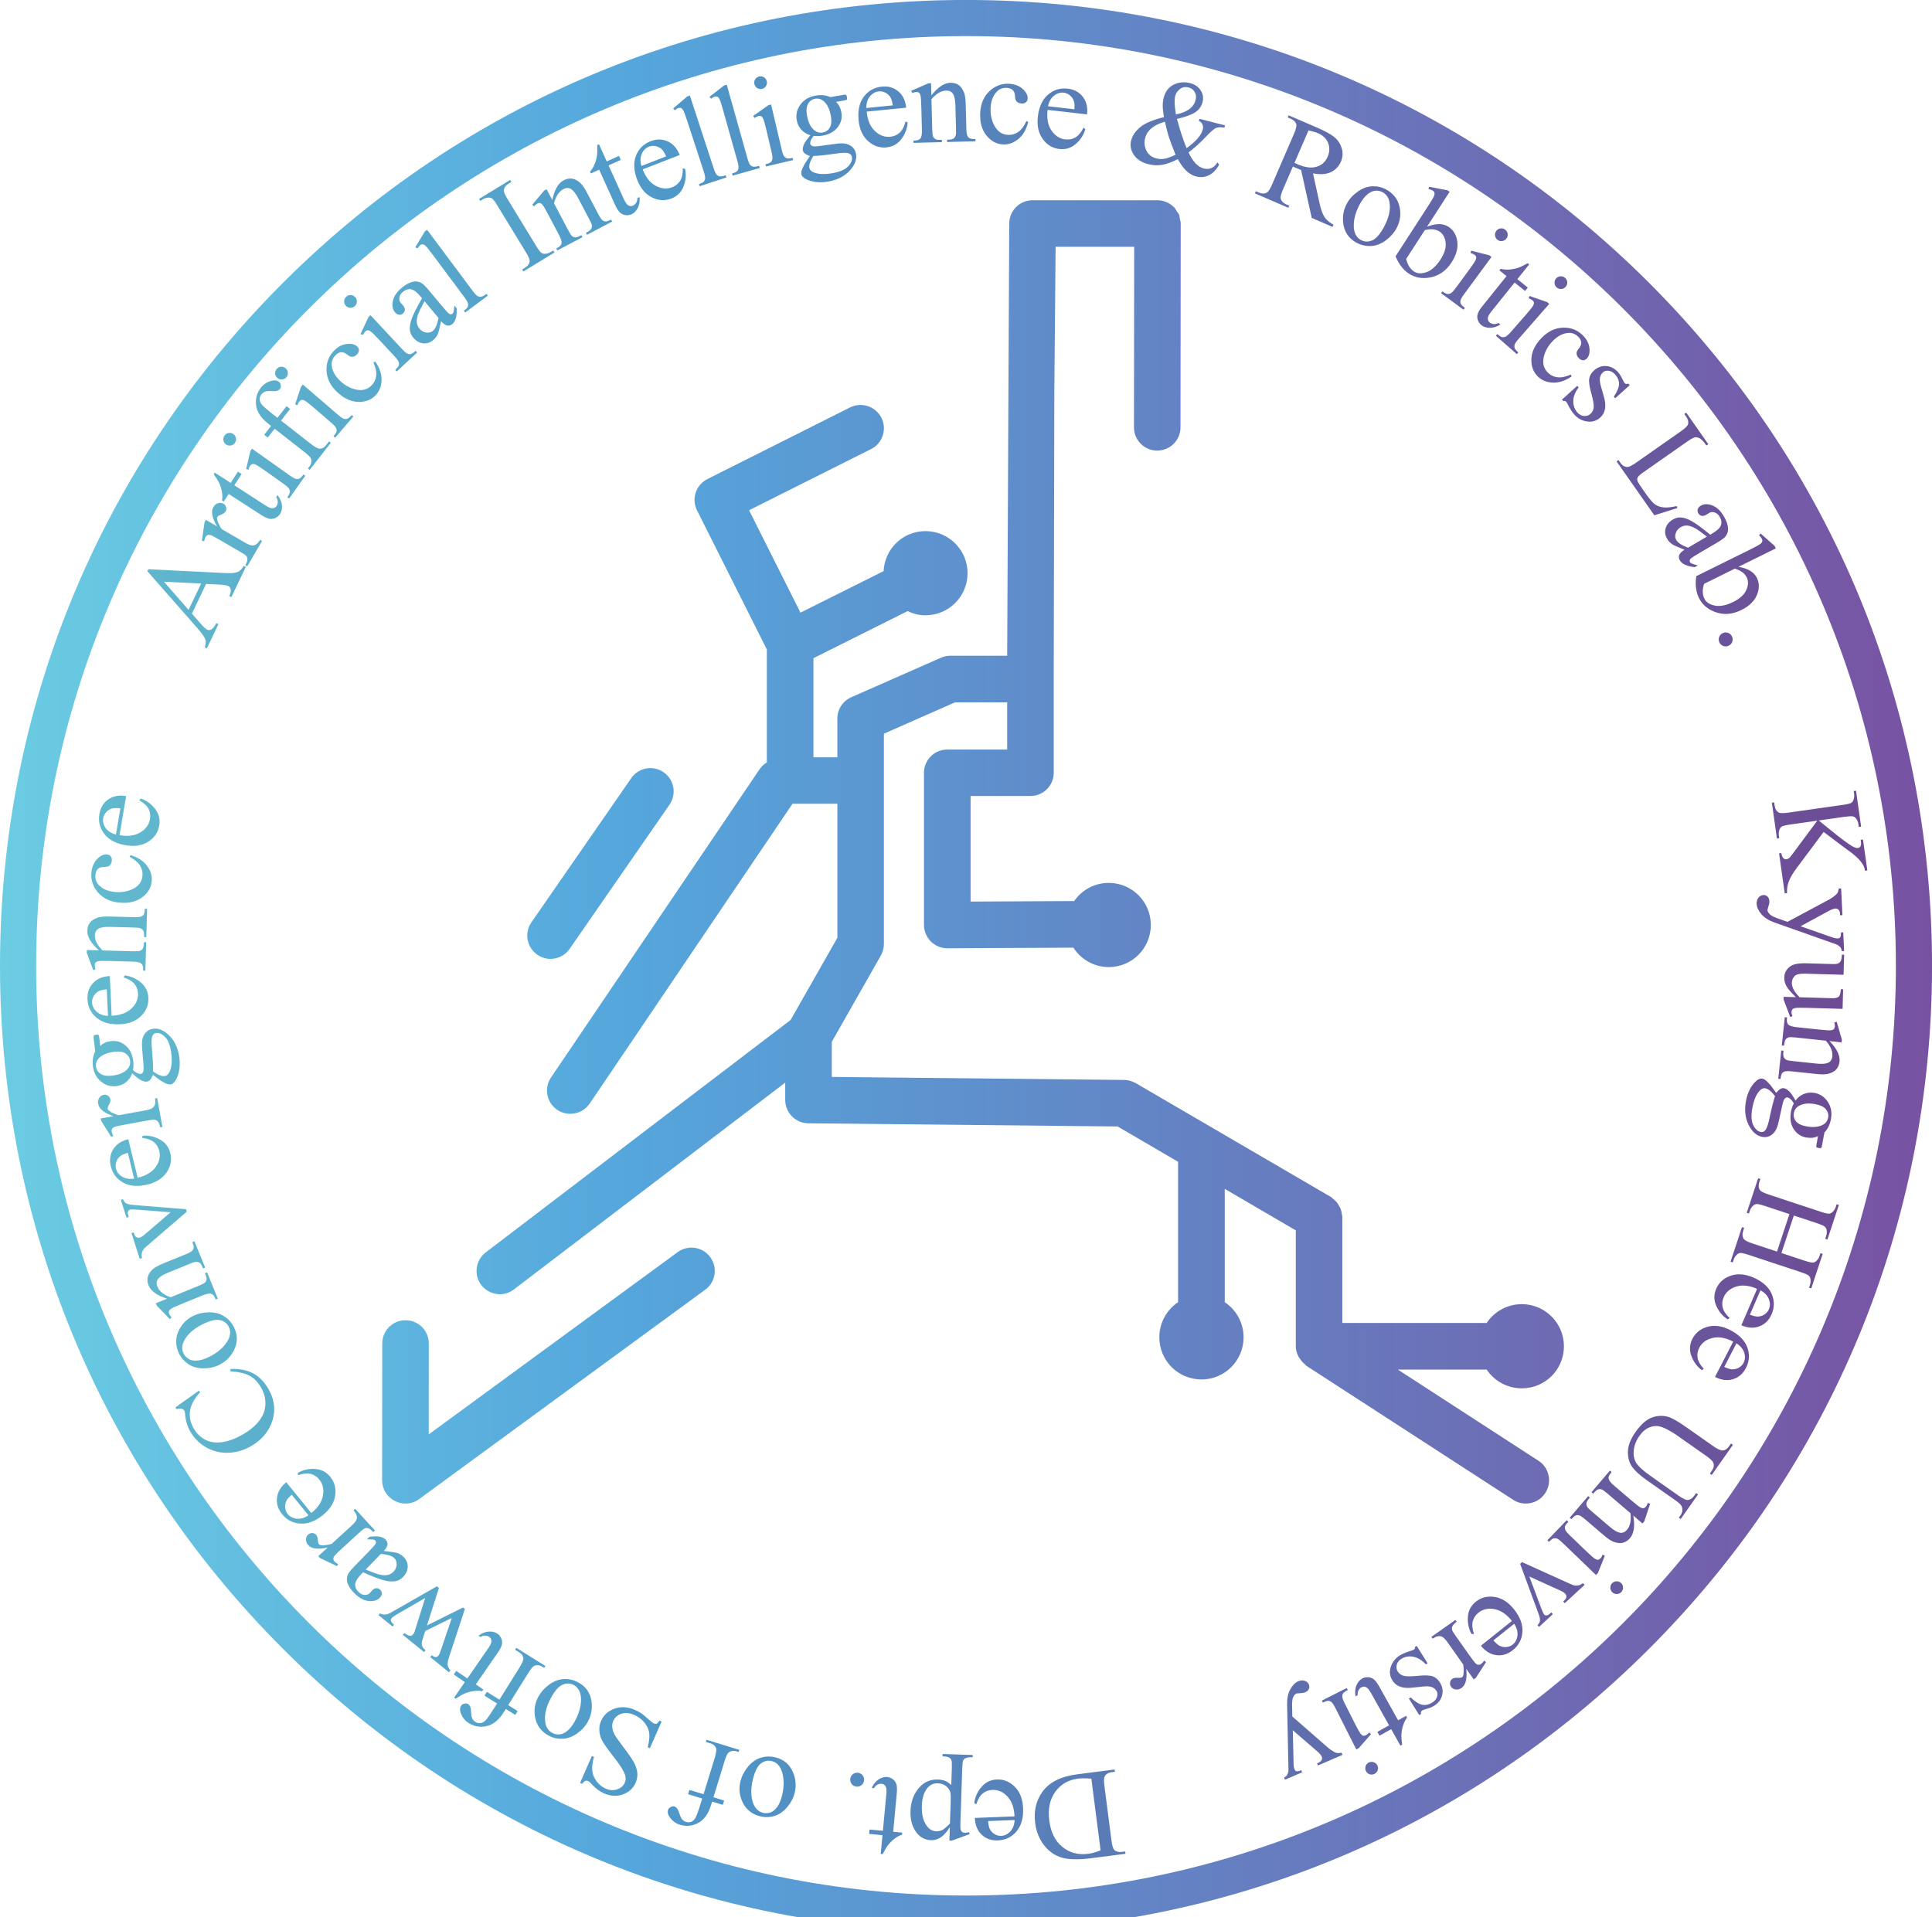 <?xml version="1.0" encoding="UTF-8" standalone="no"?>
<!-- Generator: Adobe Illustrator 16.0.0, SVG Export Plug-In . SVG Version: 6.00 Build 0)  -->

<svg
   version="1.1"
   id="Layer_1"
   x="0px"
   y="0px"
   width="537.267"
   height="533.264"
   viewBox="0 0 537.267 533.264"
   enable-background="new 0 0 512 620.985"
   xml:space="preserve"
   sodipodi:docname="Logo.svg"
   inkscape:version="1.2.2 (732a01da63, 2022-12-09)"
   xmlns:inkscape="http://www.inkscape.org/namespaces/inkscape"
   xmlns:sodipodi="http://sodipodi.sourceforge.net/DTD/sodipodi-0.dtd"
   xmlns="http://www.w3.org/2000/svg"
   xmlns:svg="http://www.w3.org/2000/svg"><defs
   id="defs133" /><sodipodi:namedview
   id="namedview131"
   pagecolor="#ffffff"
   bordercolor="#000000"
   borderopacity="0.25"
   inkscape:showpageshadow="2"
   inkscape:pageopacity="0.0"
   inkscape:pagecheckerboard="0"
   inkscape:deskcolor="#d1d1d1"
   showgrid="false"
   inkscape:zoom="0.66748796"
   inkscape:cx="-411.99245"
   inkscape:cy="495.8891"
   inkscape:window-width="2560"
   inkscape:window-height="1009"
   inkscape:window-x="-8"
   inkscape:window-y="-8"
   inkscape:window-maximized="1"
   inkscape:current-layer="Layer_1" />

<linearGradient
   id="SVGID_1_"
   gradientUnits="userSpaceOnUse"
   x1="-1585.106"
   y1="-825.002"
   x2="-1120.904"
   y2="-825.002">
	<stop
   offset="0"
   style="stop-color:#6BCCE2"
   id="stop4" />
	<stop
   offset="0.328"
   style="stop-color:#55A6DC"
   id="stop6" />
	<stop
   offset="1"
   style="stop-color:#7852A2"
   id="stop8" />
</linearGradient>


<linearGradient
   id="SVGID_2_"
   gradientUnits="userSpaceOnUse"
   x1="-1050"
   y1="-825"
   x2="-586"
   y2="-825">
	<stop
   offset="0"
   style="stop-color:#6BCCE2"
   id="stop15" />
	<stop
   offset="0.328"
   style="stop-color:#55A6DC"
   id="stop17" />
	<stop
   offset="1"
   style="stop-color:#7852A2"
   id="stop19" />
</linearGradient>





<linearGradient
   id="SVGID_3_"
   gradientUnits="userSpaceOnUse"
   x1="643.748"
   y1="-847.365"
   x2="948.023"
   y2="-847.365">
	<stop
   offset="0"
   style="stop-color:#6BCCE2"
   id="stop32" />
	<stop
   offset="0.328"
   style="stop-color:#55A6DC"
   id="stop34" />
	<stop
   offset="1"
   style="stop-color:#7852A2"
   id="stop36" />
</linearGradient>

<linearGradient
   id="SVGID_4_"
   gradientUnits="userSpaceOnUse"
   x1="557"
   y1="-825"
   x2="1035"
   y2="-825">
	<stop
   offset="0"
   style="stop-color:#6BCCE2"
   id="stop41" />
	<stop
   offset="0.328"
   style="stop-color:#55A6DC"
   id="stop43" />
	<stop
   offset="1"
   style="stop-color:#7852A2"
   id="stop45" />
</linearGradient>

<linearGradient
   id="SVGID_5_"
   gradientUnits="userSpaceOnUse"
   x1="-521"
   y1="-825"
   x2="-43"
   y2="-825">
	<stop
   offset="0"
   style="stop-color:#6BCCE2"
   id="stop50" />
	<stop
   offset="0.328"
   style="stop-color:#55A6DC"
   id="stop52" />
	<stop
   offset="1"
   style="stop-color:#7852A2"
   id="stop54" />
</linearGradient>

<linearGradient
   id="SVGID_6_"
   gradientUnits="userSpaceOnUse"
   x1="15.5"
   y1="-825"
   x2="496.5"
   y2="-825">
	<stop
   offset="0"
   style="stop-color:#6BCCE2"
   id="stop59" />
	<stop
   offset="0.328"
   style="stop-color:#55A6DC"
   id="stop61" />
	<stop
   offset="1"
   style="stop-color:#7852A2"
   id="stop63" />
</linearGradient>

<linearGradient
   id="SVGID_7_"
   gradientUnits="userSpaceOnUse"
   x1="15.5"
   y1="-287"
   x2="496.5"
   y2="-287">
	<stop
   offset="0"
   style="stop-color:#6BCCE2"
   id="stop68" />
	<stop
   offset="0.328"
   style="stop-color:#55A6DC"
   id="stop70" />
	<stop
   offset="1"
   style="stop-color:#7852A2"
   id="stop72" />
</linearGradient>

<linearGradient
   id="SVGID_8_"
   gradientUnits="userSpaceOnUse"
   x1="37.089"
   y1="-286.504"
   x2="480.394"
   y2="-286.504">
	<stop
   offset="0"
   style="stop-color:#62BACE"
   id="stop77" />
	<stop
   offset="0.328"
   style="stop-color:#4F98C9"
   id="stop79" />
	<stop
   offset="1"
   style="stop-color:#6E4A94"
   id="stop81" />
</linearGradient>
<g
   id="g441"
   transform="matrix(1.117,0,0,1.117,-17.313,589.207)"><path
     fill="url(#SVGID_7_)"
     d="M 426.059,-116.941 C 471.483,-162.365 496.5,-222.761 496.5,-287 c 0,-64.239 -25.017,-124.635 -70.441,-170.059 C 380.635,-502.483 320.239,-527.5 256,-527.5 c -64.239,0 -124.635,25.017 -170.059,70.441 C 40.517,-411.635 15.5,-351.239 15.5,-287 c 0,64.239 25.017,124.635 70.441,170.059 45.424,45.424 105.82,70.441 170.059,70.441 64.239,0 124.635,-25.017 170.059,-70.441 z M 487.5,-287 c 0,127.649 -103.851,231.5 -231.5,231.5 -127.649,0 -231.5,-103.851 -231.5,-231.5 0,-127.649 103.851,-231.5 231.5,-231.5 127.649,0 231.5,103.851 231.5,231.5 z m -338.222,-2.765 c -2.647,-1.815 -3.308,-5.443 -1.474,-8.07 l 24.852,-35.89 c 1.814,-2.647 5.423,-3.289 8.05,-1.474 2.647,1.813 3.291,5.424 1.477,8.069 l -24.856,35.891 c -1.114,1.626 -2.926,2.513 -4.779,2.513 -1.135,0 -2.269,-0.358 -3.27,-1.039 z m 34.946,74.048 -61.991,45.395 0.019,-22.602 c 0.019,-3.231 -2.57,-5.821 -5.783,-5.821 -0.019,0 -0.019,0 -0.019,0 -3.194,0 -5.783,2.569 -5.783,5.783 l -0.038,34.057 c 0,2.192 1.229,4.177 3.193,5.159 0.831,0.435 1.702,0.644 2.609,0.644 1.189,0 2.419,-0.359 3.421,-1.116 l 71.231,-52.144 c 2.59,-1.891 3.138,-5.519 1.229,-8.106 -1.872,-2.572 -5.501,-3.137 -8.088,-1.249 z m 210.143,33.925 c 5.801,0 10.488,-4.668 10.488,-10.471 0,-5.782 -4.688,-10.488 -10.488,-10.488 -3.65,0 -6.862,1.852 -8.752,4.686 h -35.929 v -26.384 c 0,-0.264 -0.093,-0.452 -0.112,-0.698 -0.076,-0.416 -0.112,-0.795 -0.266,-1.152 -0.093,-0.36 -0.264,-0.664 -0.472,-0.983 -0.169,-0.341 -0.359,-0.643 -0.604,-0.927 -0.265,-0.302 -0.565,-0.528 -0.87,-0.793 -0.206,-0.113 -0.319,-0.341 -0.548,-0.456 l -48.551,-28.329 c -0.891,-0.491 -1.872,-0.793 -2.856,-0.793 l -72.819,-0.755 v -8.752 l 12.208,-21.47 c 0.493,-0.887 0.758,-1.87 0.758,-2.872 v -40.71 -11.661 l 17.709,-7.805 h 12.983 v 11.755 h -14.931 c -3.175,0 -5.783,2.569 -5.783,5.783 v 37.894 c 0,1.55 0.624,3.006 1.699,4.102 1.098,1.078 2.57,1.702 4.084,1.702 0.036,0 0.036,0 0.058,0 l 31.353,-0.154 c 1.87,2.895 5.104,4.84 8.808,4.84 5.803,0 10.47,-4.686 10.47,-10.489 0,-5.802 -4.667,-10.471 -10.47,-10.471 -3.57,0 -6.709,1.777 -8.616,4.519 l -25.781,0.131 v -26.29 h 14.895 c 3.193,0 5.802,-2.587 5.802,-5.782 v -23.305 l 0.151,-71.551 0.321,-36.117 h 19.559 l -0.055,44.942 c -0.02,3.213 2.607,5.802 5.784,5.802 0.018,0 0.018,0 0.018,0 3.193,0 5.783,-2.589 5.783,-5.782 l 0.057,-50.746 v 0 0 c 0,-0.397 -0.112,-0.756 -0.208,-1.134 -0.076,-0.378 -0.076,-0.773 -0.227,-1.134 -0.112,-0.245 -0.322,-0.435 -0.491,-0.699 -0.245,-0.396 -0.434,-0.812 -0.757,-1.133 -0.057,-0.039 -0.093,-0.058 -0.133,-0.096 -1.038,-0.983 -2.418,-1.606 -3.968,-1.606 v 0 H 272.56 c -3.194,0 -5.781,2.57 -5.802,5.765 l -0.511,107.651 h -14.214 c -0.811,0 -1.605,0.189 -2.323,0.513 l -22.302,9.826 c -2.078,0.926 -3.438,2.985 -3.438,5.311 v 9.637 h -5.954 v -24.682 l 23.437,-11.717 c 1.359,0.642 2.853,1.039 4.44,1.039 5.802,0 10.489,-4.687 10.489,-10.489 0,-5.784 -4.688,-10.472 -10.489,-10.472 -5.614,0 -10.149,4.424 -10.414,9.962 l -20.694,10.337 -12.794,-25.496 30.372,-15.231 c 2.834,-1.419 4.023,-4.913 2.589,-7.768 -1.456,-2.874 -4.935,-4.026 -7.807,-2.609 l -35.53,17.843 c -1.38,0.697 -2.419,1.889 -2.911,3.344 -0.474,1.475 -0.359,3.063 0.321,4.442 l 17.387,34.643 v 28.12 c -0.662,0.435 -1.303,0.966 -1.776,1.665 l -51.954,76.789 c -1.796,2.664 -1.114,6.255 1.55,8.07 1.002,0.66 2.136,0.981 3.251,0.981 1.872,0 3.703,-0.907 4.818,-2.531 l 50.499,-74.674 h 11.171 v 33.379 l -11.643,20.466 -75.898,57.87 c -2.535,1.929 -3.045,5.576 -1.117,8.127 1.153,1.476 2.892,2.288 4.631,2.288 1.229,0 2.457,-0.398 3.515,-1.209 l 67.528,-51.481 v 4.309 c 0,3.193 2.552,5.762 5.725,5.82 l 77.035,0.792 15.044,8.791 v 34.962 c -2.815,1.891 -4.667,5.103 -4.667,8.75 0,5.785 4.667,10.488 10.509,10.488 5.782,0 10.471,-4.703 10.471,-10.488 0,-3.647 -1.854,-6.859 -4.688,-8.75 v -28.216 l 17.689,10.337 v 28.86 c 0,0.926 0.265,1.759 0.643,2.532 0.096,0.227 0.284,0.416 0.416,0.604 0.342,0.549 0.774,1.002 1.267,1.399 0.112,0.094 0.189,0.245 0.303,0.322 l 51.462,33.355 c 0.985,0.644 2.063,0.946 3.158,0.946 1.908,0 3.76,-0.908 4.876,-2.647 1.737,-2.701 0.981,-6.273 -1.722,-8.012 l -34.999,-22.698 h 22.11 c 1.886,2.816 5.098,4.667 8.748,4.667 z"
     id="path75"
     style="fill:url(#SVGID_7_)" /><path
     fill="url(#SVGID_8_)"
     d="m 66.813,-382.088 -3.535,7.392 2.395,2.736 c 0.589,0.675 1.067,1.099 1.432,1.273 0.292,0.14 0.614,0.124 0.967,-0.048 0.354,-0.172 0.783,-0.701 1.288,-1.59 l 0.521,0.248 -2.876,6.014 -0.521,-0.249 c 0.241,-0.865 0.306,-1.47 0.192,-1.812 -0.222,-0.694 -0.884,-1.662 -1.984,-2.904 l -12.502,-14.231 0.235,-0.493 19.061,0.949 c 1.533,0.076 2.594,-0.015 3.184,-0.269 0.588,-0.255 1.092,-0.761 1.513,-1.518 l 0.521,0.249 -3.603,7.533 -0.521,-0.249 c 0.325,-0.777 0.444,-1.353 0.356,-1.724 -0.088,-0.37 -0.286,-0.63 -0.596,-0.778 -0.413,-0.197 -1.155,-0.321 -2.227,-0.372 z m -1.23,-0.105 -9.266,-0.451 6.127,7.014 z m 1.177,-15.85 2.779,1.617 c -1.251,-2.111 -1.56,-3.713 -0.925,-4.801 0.286,-0.494 0.676,-0.816 1.165,-0.965 0.491,-0.147 0.933,-0.107 1.329,0.123 0.35,0.204 0.579,0.494 0.686,0.869 0.107,0.375 0.065,0.725 -0.122,1.049 -0.184,0.314 -0.545,0.578 -1.082,0.787 -0.539,0.211 -0.862,0.411 -0.973,0.6 -0.094,0.162 -0.105,0.39 -0.036,0.683 0.134,0.62 0.497,1.392 1.092,2.315 l 5.921,3.447 c 0.685,0.397 1.252,0.613 1.701,0.646 0.312,0.024 0.634,-0.064 0.969,-0.268 0.334,-0.203 0.663,-0.582 0.988,-1.141 l 0.485,0.283 -3.683,6.326 -0.485,-0.282 c 0.367,-0.629 0.54,-1.155 0.52,-1.575 -0.013,-0.309 -0.149,-0.6 -0.413,-0.873 -0.126,-0.134 -0.55,-0.41 -1.269,-0.828 l -4.789,-2.788 c -1.438,-0.837 -2.313,-1.307 -2.621,-1.408 -0.309,-0.101 -0.57,-0.109 -0.789,-0.026 -0.218,0.085 -0.394,0.244 -0.53,0.478 -0.162,0.279 -0.277,0.633 -0.347,1.063 l -0.564,-0.148 0.664,-4.615 z m 2.219,-11.757 3.945,2.552 1.813,-2.805 0.918,0.594 -1.815,2.805 7.785,5.036 c 0.779,0.503 1.375,0.73 1.789,0.683 0.415,-0.048 0.735,-0.246 0.962,-0.596 0.186,-0.289 0.277,-0.625 0.274,-1.013 -0.004,-0.386 -0.134,-0.767 -0.387,-1.142 l 0.33,-0.512 c 0.66,0.861 1.023,1.71 1.095,2.549 0.07,0.838 -0.086,1.555 -0.471,2.149 -0.26,0.401 -0.626,0.723 -1.098,0.963 -0.472,0.24 -0.974,0.318 -1.508,0.233 -0.533,-0.085 -1.232,-0.408 -2.098,-0.967 l -8.073,-5.223 -1.229,1.9 -0.434,-0.28 c 0.12,-0.604 0.112,-1.306 -0.021,-2.105 -0.135,-0.8 -0.388,-1.599 -0.763,-2.398 -0.201,-0.416 -0.629,-1.089 -1.279,-2.018 z m 2.417,-9.236 c 0.252,-0.356 0.593,-0.571 1.02,-0.645 0.43,-0.072 0.821,0.018 1.179,0.271 0.355,0.252 0.572,0.595 0.649,1.025 0.077,0.43 -0.011,0.824 -0.265,1.182 -0.252,0.355 -0.597,0.571 -1.031,0.646 -0.435,0.073 -0.831,-0.015 -1.188,-0.269 -0.355,-0.252 -0.571,-0.593 -0.645,-1.021 -0.072,-0.427 0.021,-0.825 0.281,-1.189 z m 6.847,3.267 9.37,6.646 c 0.729,0.518 1.254,0.809 1.571,0.874 0.316,0.065 0.608,0.036 0.875,-0.087 0.267,-0.124 0.595,-0.461 0.985,-1.014 l 0.459,0.326 -4.017,5.665 -0.459,-0.325 c 0.403,-0.568 0.619,-0.989 0.646,-1.263 0.028,-0.273 -0.044,-0.558 -0.218,-0.854 -0.174,-0.295 -0.62,-0.698 -1.342,-1.21 l -4.495,-3.188 c -1.264,-0.896 -2.11,-1.438 -2.538,-1.627 -0.313,-0.134 -0.568,-0.175 -0.766,-0.122 -0.195,0.052 -0.373,0.188 -0.528,0.409 -0.169,0.237 -0.311,0.571 -0.424,1.001 l -0.584,-0.147 1.065,-4.525 z m 7.219,-6.997 7.401,5.787 c 1.05,0.821 1.805,1.226 2.262,1.214 0.598,-0.021 1.096,-0.286 1.493,-0.795 l 0.798,-1.021 0.442,0.347 -5.259,6.726 -0.442,-0.346 0.394,-0.504 c 0.257,-0.328 0.409,-0.691 0.456,-1.09 0.048,-0.398 -0.028,-0.759 -0.227,-1.079 -0.199,-0.32 -0.699,-0.794 -1.503,-1.423 l -7.402,-5.787 -1.711,2.188 -0.885,-0.692 1.711,-2.188 -0.738,-0.577 c -1.122,-0.878 -1.933,-1.802 -2.429,-2.771 -0.498,-0.969 -0.695,-2.013 -0.595,-3.129 0.101,-1.117 0.514,-2.139 1.238,-3.064 0.671,-0.861 1.568,-1.435 2.691,-1.721 0.739,-0.187 1.34,-0.101 1.798,0.259 0.246,0.191 0.396,0.48 0.446,0.862 0.05,0.383 -0.021,0.697 -0.214,0.943 -0.147,0.189 -0.37,0.335 -0.669,0.438 -0.299,0.104 -0.79,0.133 -1.474,0.087 -0.685,-0.046 -1.203,-0.003 -1.557,0.129 -0.356,0.132 -0.654,0.354 -0.898,0.666 -0.294,0.377 -0.443,0.775 -0.447,1.194 -0.005,0.42 0.159,0.852 0.491,1.297 0.332,0.445 1.375,1.353 3.131,2.725 l 0.811,0.635 2.27,-2.902 0.885,0.691 z m -1.072,-12.859 c 0.285,-0.331 0.645,-0.514 1.077,-0.546 0.433,-0.033 0.814,0.093 1.146,0.378 0.332,0.285 0.516,0.646 0.553,1.082 0.036,0.437 -0.088,0.82 -0.374,1.151 -0.284,0.332 -0.646,0.514 -1.087,0.548 -0.44,0.032 -0.825,-0.094 -1.157,-0.379 -0.331,-0.284 -0.514,-0.644 -0.547,-1.076 -0.032,-0.432 0.097,-0.819 0.389,-1.158 z m 6.512,3.893 8.71,7.491 c 0.679,0.584 1.172,0.923 1.481,1.018 0.311,0.095 0.604,0.093 0.88,-0.006 0.277,-0.098 0.636,-0.403 1.077,-0.916 l 0.426,0.366 -4.529,5.266 -0.426,-0.366 c 0.455,-0.528 0.708,-0.927 0.762,-1.197 0.054,-0.27 0.008,-0.56 -0.137,-0.869 -0.145,-0.311 -0.554,-0.754 -1.225,-1.331 l -4.176,-3.592 c -1.176,-1.012 -1.968,-1.631 -2.377,-1.858 -0.299,-0.161 -0.549,-0.226 -0.75,-0.192 -0.199,0.033 -0.389,0.152 -0.564,0.357 -0.191,0.222 -0.362,0.54 -0.515,0.957 l -0.569,-0.199 1.484,-4.407 z m 18.029,-5.718 c 1.091,1.583 1.613,3.13 1.566,4.644 -0.047,1.514 -0.544,2.762 -1.487,3.744 -1.125,1.17 -2.597,1.719 -4.416,1.645 -1.819,-0.074 -3.565,-0.915 -5.239,-2.523 -1.62,-1.557 -2.474,-3.305 -2.56,-5.242 -0.086,-1.937 0.519,-3.581 1.816,-4.932 0.973,-1.014 2.042,-1.588 3.205,-1.725 1.164,-0.138 2.035,0.071 2.613,0.627 0.285,0.273 0.427,0.587 0.427,0.94 -10e-4,0.354 -0.159,0.694 -0.476,1.024 -0.427,0.443 -0.89,0.641 -1.391,0.592 -0.281,-0.024 -0.662,-0.229 -1.144,-0.613 -0.482,-0.384 -0.967,-0.556 -1.451,-0.517 -0.479,0.046 -0.94,0.302 -1.386,0.767 -0.723,0.75 -1.025,1.622 -0.91,2.613 0.151,1.313 0.831,2.551 2.039,3.713 1.23,1.182 2.606,1.924 4.128,2.225 1.522,0.301 2.778,-0.063 3.766,-1.091 0.707,-0.735 1.09,-1.638 1.149,-2.706 0.052,-0.743 -0.189,-1.747 -0.722,-3.01 z m -7.244,-16.144 c 0.319,-0.297 0.696,-0.438 1.13,-0.424 0.436,0.016 0.8,0.183 1.099,0.503 0.298,0.319 0.44,0.698 0.43,1.136 -0.013,0.438 -0.178,0.805 -0.497,1.104 -0.32,0.298 -0.701,0.438 -1.142,0.424 -0.442,-0.016 -0.812,-0.184 -1.109,-0.503 -0.298,-0.32 -0.439,-0.696 -0.424,-1.13 0.014,-0.435 0.185,-0.805 0.513,-1.11 z m 6.045,4.586 7.832,8.403 c 0.609,0.655 1.063,1.047 1.361,1.175 0.297,0.128 0.589,0.159 0.874,0.092 0.286,-0.067 0.676,-0.332 1.172,-0.793 l 0.382,0.412 -5.081,4.734 -0.384,-0.41 c 0.512,-0.476 0.809,-0.844 0.891,-1.106 0.083,-0.262 0.069,-0.556 -0.04,-0.88 -0.111,-0.324 -0.468,-0.81 -1.07,-1.457 l -3.757,-4.029 c -1.057,-1.135 -1.776,-1.838 -2.156,-2.109 -0.28,-0.193 -0.522,-0.285 -0.725,-0.273 -0.204,0.012 -0.404,0.109 -0.602,0.294 -0.214,0.198 -0.42,0.497 -0.616,0.895 l -0.544,-0.262 1.96,-4.216 z m 17.591,1.486 c -0.4,1.811 -0.688,2.903 -0.862,3.279 -0.264,0.56 -0.641,1.043 -1.127,1.449 -0.76,0.634 -1.602,0.896 -2.526,0.786 -0.924,-0.109 -1.739,-0.587 -2.446,-1.435 -0.447,-0.535 -0.713,-1.099 -0.8,-1.689 -0.126,-0.817 0.015,-1.804 0.427,-2.96 0.41,-1.155 1.273,-2.863 2.585,-5.125 l -0.36,-0.43 c -0.913,-1.096 -1.713,-1.701 -2.4,-1.819 -0.688,-0.117 -1.363,0.101 -2.025,0.655 -0.504,0.419 -0.792,0.889 -0.86,1.406 -0.076,0.525 0.032,0.963 0.325,1.314 l 0.604,0.676 c 0.307,0.367 0.448,0.73 0.428,1.086 -0.021,0.356 -0.184,0.661 -0.487,0.914 -0.295,0.247 -0.624,0.345 -0.984,0.294 -0.361,-0.052 -0.691,-0.257 -0.992,-0.616 -0.573,-0.688 -0.748,-1.611 -0.524,-2.773 0.223,-1.162 0.97,-2.272 2.24,-3.333 0.975,-0.813 1.91,-1.315 2.806,-1.509 0.678,-0.146 1.35,-0.048 2.014,0.293 0.43,0.224 1.089,0.867 1.975,1.93 l 3.11,3.727 c 0.873,1.047 1.429,1.672 1.666,1.873 0.235,0.203 0.433,0.306 0.591,0.309 0.16,0.004 0.299,-0.045 0.418,-0.145 0.128,-0.107 0.216,-0.229 0.267,-0.364 0.08,-0.243 0.16,-0.806 0.24,-1.685 l 0.561,0.671 c 0.104,1.945 -0.25,3.258 -1.065,3.938 -0.392,0.327 -0.816,0.451 -1.274,0.372 -0.463,-0.078 -0.97,-0.442 -1.525,-1.089 z m -0.649,-0.781 -3.49,-4.182 c -0.807,1.486 -1.302,2.476 -1.488,2.968 -0.337,0.879 -0.482,1.623 -0.433,2.233 0.048,0.609 0.262,1.143 0.642,1.598 0.48,0.576 1.051,0.91 1.711,1.002 0.66,0.094 1.214,-0.047 1.66,-0.42 0.607,-0.506 1.073,-1.573 1.398,-3.199 z m -2.847,-21.978 11.335,15.203 c 0.536,0.718 0.942,1.154 1.221,1.31 0.279,0.156 0.571,0.214 0.878,0.173 0.308,-0.041 0.757,-0.282 1.35,-0.724 l 0.336,0.45 -5.619,4.189 -0.336,-0.451 c 0.526,-0.392 0.844,-0.713 0.955,-0.965 0.111,-0.251 0.128,-0.543 0.049,-0.874 -0.077,-0.331 -0.381,-0.851 -0.91,-1.56 l -7.761,-10.411 c -0.964,-1.293 -1.587,-2.066 -1.866,-2.319 -0.278,-0.252 -0.523,-0.384 -0.733,-0.396 -0.21,-0.012 -0.415,0.057 -0.615,0.206 -0.217,0.162 -0.442,0.434 -0.677,0.815 l -0.54,-0.279 2.371,-3.948 z m 31.411,5.168 0.302,0.494 -7.741,4.725 -0.3,-0.493 0.64,-0.39 c 0.746,-0.456 1.154,-1.005 1.227,-1.646 0.04,-0.415 -0.271,-1.163 -0.933,-2.247 l -7.124,-11.67 c -0.559,-0.915 -0.985,-1.484 -1.279,-1.707 -0.226,-0.167 -0.523,-0.247 -0.896,-0.239 -0.521,0.026 -0.994,0.168 -1.421,0.429 l -0.64,0.391 -0.3,-0.493 7.739,-4.725 0.301,0.493 -0.652,0.397 c -0.736,0.45 -1.141,0.996 -1.213,1.638 -0.049,0.42 0.258,1.171 0.919,2.255 l 7.124,11.671 c 0.56,0.914 0.985,1.482 1.279,1.705 0.225,0.168 0.526,0.245 0.908,0.231 0.513,-0.021 0.982,-0.159 1.409,-0.42 z m -0.24,-12.573 c 0.541,-2.566 1.483,-4.205 2.828,-4.912 0.69,-0.364 1.375,-0.505 2.055,-0.421 0.679,0.083 1.374,0.443 2.085,1.08 0.494,0.445 1.041,1.239 1.643,2.38 l 2.845,5.4 c 0.423,0.801 0.772,1.311 1.051,1.527 0.224,0.177 0.481,0.271 0.775,0.28 0.293,0.011 0.743,-0.146 1.351,-0.465 l 0.263,0.497 -6.256,3.295 -0.263,-0.497 0.263,-0.138 c 0.589,-0.311 0.955,-0.617 1.094,-0.921 0.142,-0.303 0.165,-0.653 0.072,-1.052 -0.035,-0.158 -0.244,-0.6 -0.628,-1.327 l -2.728,-5.179 c -0.606,-1.151 -1.197,-1.907 -1.771,-2.27 -0.572,-0.362 -1.213,-0.357 -1.923,0.016 -1.096,0.578 -1.871,1.751 -2.327,3.52 l 3.514,6.67 c 0.45,0.856 0.78,1.359 0.989,1.508 0.269,0.199 0.549,0.302 0.84,0.308 0.292,0.005 0.782,-0.175 1.474,-0.538 l 0.261,0.497 -6.255,3.296 -0.262,-0.497 0.275,-0.146 c 0.646,-0.34 0.993,-0.732 1.048,-1.178 0.053,-0.445 -0.164,-1.129 -0.648,-2.05 l -2.474,-4.695 c -0.801,-1.519 -1.322,-2.426 -1.566,-2.721 -0.242,-0.295 -0.467,-0.465 -0.673,-0.51 -0.205,-0.044 -0.429,-0.003 -0.668,0.122 -0.258,0.137 -0.53,0.368 -0.816,0.695 l -0.469,-0.389 2.996,-3.554 0.594,-0.313 z m 11.619,-13.889 1.941,4.279 3.042,-1.38 0.45,0.994 -3.041,1.381 3.83,8.442 c 0.382,0.844 0.761,1.357 1.136,1.542 0.375,0.184 0.751,0.189 1.131,0.018 0.312,-0.142 0.571,-0.376 0.777,-0.703 0.205,-0.328 0.303,-0.718 0.292,-1.17 l 0.555,-0.252 c 0.09,1.08 -0.063,1.991 -0.457,2.735 -0.393,0.744 -0.913,1.263 -1.557,1.555 -0.436,0.198 -0.917,0.271 -1.444,0.218 -0.525,-0.053 -0.99,-0.259 -1.395,-0.618 -0.402,-0.36 -0.817,-1.009 -1.242,-1.947 l -3.972,-8.757 -2.061,0.936 -0.213,-0.469 c 0.426,-0.444 0.799,-1.04 1.118,-1.784 0.318,-0.745 0.536,-1.556 0.654,-2.431 0.055,-0.459 0.059,-1.256 0.013,-2.389 z m 10.89,6.262 c 0.761,1.982 1.844,3.348 3.251,4.095 1.408,0.749 2.766,0.867 4.074,0.358 0.874,-0.34 1.538,-0.875 1.997,-1.605 0.458,-0.731 0.679,-1.764 0.664,-3.097 l 0.563,0.115 c 0.313,1.408 0.191,2.848 -0.363,4.319 -0.555,1.473 -1.569,2.495 -3.045,3.068 -1.6,0.623 -3.211,0.532 -4.836,-0.271 -1.624,-0.803 -2.846,-2.257 -3.664,-4.361 -0.885,-2.278 -0.993,-4.284 -0.32,-6.013 0.673,-1.73 1.892,-2.938 3.656,-3.625 1.494,-0.58 2.912,-0.566 4.254,0.045 1.345,0.611 2.336,1.741 2.978,3.39 z m -0.327,-0.843 6.167,-2.398 c -0.38,-0.834 -0.716,-1.396 -1.006,-1.686 -0.455,-0.449 -0.982,-0.734 -1.582,-0.858 -0.602,-0.123 -1.163,-0.083 -1.687,0.12 -0.806,0.313 -1.403,0.906 -1.796,1.778 -0.391,0.873 -0.424,1.887 -0.096,3.044 z m 12.075,-17.524 5.894,18.026 c 0.277,0.851 0.522,1.395 0.737,1.631 0.215,0.236 0.473,0.384 0.777,0.443 0.304,0.06 0.807,-0.025 1.51,-0.255 l 0.174,0.534 -6.661,2.177 -0.175,-0.533 c 0.623,-0.204 1.027,-0.407 1.213,-0.61 0.185,-0.203 0.294,-0.474 0.325,-0.813 0.031,-0.339 -0.09,-0.929 -0.363,-1.769 l -4.036,-12.344 c -0.501,-1.533 -0.844,-2.464 -1.028,-2.793 -0.184,-0.328 -0.373,-0.531 -0.567,-0.609 -0.196,-0.079 -0.412,-0.08 -0.649,-0.002 -0.259,0.084 -0.558,0.27 -0.902,0.558 l -0.422,-0.438 3.507,-2.985 z m 9.18,-2.72 5.123,18.26 c 0.242,0.861 0.464,1.414 0.668,1.66 0.204,0.245 0.457,0.404 0.759,0.477 0.301,0.072 0.807,0.008 1.52,-0.191 l 0.15,0.54 -6.747,1.894 -0.152,-0.541 c 0.633,-0.177 1.044,-0.363 1.237,-0.559 0.195,-0.193 0.314,-0.46 0.36,-0.797 0.047,-0.337 -0.05,-0.932 -0.29,-1.783 l -3.507,-12.503 c -0.437,-1.554 -0.739,-2.498 -0.91,-2.833 -0.169,-0.336 -0.351,-0.548 -0.543,-0.635 -0.191,-0.087 -0.407,-0.096 -0.647,-0.029 -0.261,0.074 -0.568,0.247 -0.925,0.52 l -0.403,-0.454 3.631,-2.835 z m 11.038,4.938 2.63,11.183 c 0.205,0.871 0.404,1.436 0.601,1.694 0.193,0.26 0.432,0.431 0.713,0.514 0.281,0.084 0.751,0.048 1.41,-0.107 l 0.128,0.548 -6.761,1.59 -0.13,-0.547 c 0.68,-0.159 1.12,-0.333 1.322,-0.52 0.202,-0.186 0.336,-0.447 0.4,-0.783 0.065,-0.336 -0.002,-0.936 -0.205,-1.796 l -1.262,-5.364 c -0.354,-1.508 -0.631,-2.475 -0.827,-2.899 -0.146,-0.308 -0.311,-0.506 -0.493,-0.598 -0.182,-0.091 -0.404,-0.104 -0.668,-0.043 -0.283,0.066 -0.61,0.224 -0.979,0.471 l -0.342,-0.497 3.793,-2.688 z m -2.973,-6.981 c 0.425,-0.1 0.822,-0.036 1.191,0.192 0.369,0.228 0.604,0.556 0.704,0.981 0.1,0.426 0.036,0.825 -0.19,1.199 -0.229,0.374 -0.555,0.611 -0.979,0.711 -0.427,0.101 -0.826,0.034 -1.201,-0.197 -0.376,-0.233 -0.614,-0.563 -0.713,-0.988 -0.101,-0.425 -0.036,-0.822 0.191,-1.191 0.229,-0.369 0.56,-0.605 0.997,-0.707 z m 12.758,14.632 c -0.934,-0.271 -1.697,-0.744 -2.289,-1.419 -0.592,-0.673 -0.967,-1.466 -1.124,-2.379 -0.241,-1.395 0.076,-2.685 0.954,-3.872 0.877,-1.187 2.136,-1.922 3.775,-2.205 1.344,-0.232 2.564,-0.105 3.662,0.38 l 2.983,-0.516 c 0.44,-0.076 0.699,-0.108 0.776,-0.095 0.076,0.013 0.135,0.048 0.177,0.104 0.077,0.082 0.137,0.24 0.177,0.477 0.047,0.267 0.053,0.456 0.019,0.567 -0.021,0.057 -0.068,0.106 -0.14,0.15 -0.072,0.044 -0.328,0.104 -0.769,0.181 l -1.83,0.316 c 0.702,0.64 1.151,1.533 1.35,2.682 0.228,1.313 -0.081,2.521 -0.924,3.629 -0.844,1.106 -2.111,1.807 -3.803,2.1 -0.697,0.12 -1.427,0.141 -2.19,0.062 -0.386,0.468 -0.631,0.861 -0.738,1.181 -0.108,0.32 -0.146,0.582 -0.109,0.787 0.029,0.175 0.145,0.33 0.341,0.464 0.198,0.136 0.549,0.195 1.054,0.183 0.294,-0.009 1.018,-0.098 2.172,-0.266 2.121,-0.313 3.502,-0.479 4.145,-0.494 0.977,-0.031 1.799,0.19 2.467,0.666 0.668,0.476 1.075,1.134 1.221,1.975 0.199,1.158 -0.155,2.34 -1.066,3.543 -1.341,1.773 -3.297,2.883 -5.871,3.328 -1.979,0.342 -3.729,0.186 -5.246,-0.471 -0.857,-0.38 -1.334,-0.847 -1.43,-1.4 -0.043,-0.246 -0.028,-0.502 0.042,-0.768 0.107,-0.409 0.375,-1 0.802,-1.771 0.056,-0.104 0.483,-0.748 1.281,-1.933 -0.588,-0.225 -1.014,-0.444 -1.278,-0.657 -0.265,-0.214 -0.423,-0.479 -0.478,-0.797 -0.063,-0.358 0.012,-0.804 0.22,-1.337 0.207,-0.532 0.763,-1.33 1.667,-2.395 z m 1.182,-9.091 c -0.758,0.131 -1.341,0.544 -1.749,1.237 -0.408,0.694 -0.504,1.666 -0.287,2.917 0.28,1.62 0.846,2.815 1.697,3.587 0.649,0.585 1.385,0.806 2.206,0.664 0.777,-0.135 1.369,-0.538 1.771,-1.209 0.401,-0.672 0.494,-1.633 0.277,-2.884 -0.281,-1.63 -0.856,-2.846 -1.724,-3.646 -0.639,-0.586 -1.369,-0.808 -2.191,-0.666 z m -0.448,14.255 c -0.391,0.605 -0.671,1.155 -0.839,1.649 -0.169,0.494 -0.22,0.931 -0.153,1.31 0.084,0.492 0.457,0.872 1.115,1.138 1.135,0.459 2.672,0.521 4.61,0.185 1.845,-0.319 3.15,-0.88 3.914,-1.683 0.763,-0.803 1.082,-1.573 0.954,-2.312 -0.092,-0.533 -0.419,-0.867 -0.98,-1.003 -0.572,-0.133 -1.652,-0.084 -3.238,0.148 -2.317,0.338 -4.111,0.527 -5.383,0.568 z m 13.277,-11.05 c 0.2,2.113 0.877,3.72 2.031,4.817 1.154,1.099 2.431,1.579 3.829,1.44 0.931,-0.093 1.716,-0.43 2.354,-1.01 0.638,-0.58 1.128,-1.516 1.47,-2.805 l 0.513,0.264 c -0.077,1.439 -0.58,2.794 -1.511,4.063 -0.931,1.269 -2.182,1.98 -3.756,2.137 -1.709,0.17 -3.238,-0.352 -4.586,-1.561 -1.349,-1.21 -2.135,-2.938 -2.357,-5.186 -0.241,-2.434 0.195,-4.393 1.308,-5.878 1.113,-1.485 2.611,-2.321 4.496,-2.509 1.594,-0.158 2.957,0.238 4.085,1.188 1.13,0.949 1.782,2.304 1.957,4.064 z m -0.089,-0.901 6.586,-0.653 c -0.142,-0.906 -0.314,-1.537 -0.518,-1.894 -0.315,-0.555 -0.747,-0.972 -1.292,-1.252 -0.546,-0.281 -1.097,-0.394 -1.657,-0.338 -0.859,0.085 -1.595,0.495 -2.207,1.23 -0.613,0.735 -0.916,1.704 -0.912,2.907 z m 16.19,-3.127 c 1.622,-2.062 3.192,-3.112 4.712,-3.152 0.78,-0.021 1.456,0.157 2.027,0.532 0.572,0.376 1.036,1.007 1.394,1.892 0.245,0.619 0.384,1.573 0.417,2.862 l 0.16,6.102 c 0.023,0.904 0.112,1.517 0.268,1.835 0.12,0.257 0.311,0.455 0.568,0.594 0.26,0.139 0.731,0.199 1.418,0.182 l 0.015,0.563 -7.067,0.185 -0.015,-0.562 0.296,-0.008 c 0.666,-0.018 1.129,-0.132 1.389,-0.342 0.26,-0.209 0.437,-0.513 0.53,-0.911 0.037,-0.157 0.046,-0.646 0.024,-1.468 l -0.153,-5.852 c -0.034,-1.301 -0.229,-2.24 -0.581,-2.818 -0.354,-0.579 -0.931,-0.858 -1.732,-0.837 -1.237,0.032 -2.452,0.74 -3.645,2.125 l 0.197,7.536 c 0.025,0.967 0.099,1.564 0.219,1.79 0.154,0.298 0.36,0.514 0.618,0.647 0.259,0.134 0.777,0.19 1.558,0.17 l 0.016,0.562 -7.069,0.186 -0.014,-0.562 0.312,-0.009 c 0.729,-0.019 1.215,-0.217 1.46,-0.593 0.246,-0.375 0.354,-1.084 0.327,-2.123 l -0.14,-5.306 c -0.044,-1.717 -0.11,-2.761 -0.198,-3.134 -0.088,-0.372 -0.215,-0.624 -0.379,-0.755 -0.165,-0.131 -0.383,-0.192 -0.652,-0.186 -0.293,0.008 -0.639,0.095 -1.039,0.261 l -0.25,-0.556 4.262,-1.859 0.671,-0.019 z m 24.116,6.616 c -0.473,1.863 -1.293,3.275 -2.463,4.237 -1.169,0.962 -2.435,1.411 -3.797,1.348 -1.621,-0.074 -3.003,-0.82 -4.146,-2.238 -1.143,-1.417 -1.66,-3.285 -1.553,-5.603 0.104,-2.246 0.856,-4.039 2.257,-5.381 1.401,-1.342 3.036,-1.969 4.906,-1.883 1.404,0.066 2.54,0.49 3.411,1.275 0.869,0.785 1.286,1.578 1.249,2.379 -0.02,0.395 -0.161,0.708 -0.427,0.94 -0.266,0.232 -0.627,0.338 -1.084,0.317 -0.614,-0.028 -1.066,-0.248 -1.361,-0.657 -0.167,-0.226 -0.265,-0.647 -0.293,-1.263 -0.028,-0.616 -0.218,-1.094 -0.566,-1.434 -0.35,-0.328 -0.846,-0.508 -1.49,-0.537 -1.041,-0.048 -1.895,0.299 -2.564,1.038 -0.889,0.979 -1.372,2.306 -1.45,3.979 -0.078,1.705 0.271,3.229 1.048,4.572 0.775,1.343 1.877,2.047 3.299,2.113 1.02,0.047 1.95,-0.259 2.794,-0.918 0.593,-0.452 1.189,-1.294 1.788,-2.527 z m 4.823,-3.023 c -0.252,2.107 0.07,3.82 0.967,5.138 0.897,1.318 2.043,2.057 3.438,2.216 0.931,0.106 1.769,-0.058 2.515,-0.49 0.746,-0.432 1.423,-1.243 2.029,-2.431 l 0.446,0.365 c -0.38,1.392 -1.158,2.608 -2.334,3.652 -1.179,1.044 -2.552,1.477 -4.124,1.296 -1.705,-0.195 -3.089,-1.026 -4.152,-2.493 -1.063,-1.468 -1.466,-3.323 -1.209,-5.566 0.278,-2.43 1.117,-4.253 2.519,-5.47 1.4,-1.217 3.042,-1.718 4.924,-1.503 1.593,0.183 2.84,0.856 3.743,2.023 0.904,1.166 1.255,2.628 1.054,4.385 z m 0.102,-0.9 6.575,0.753 c 0.052,-0.915 0.017,-1.568 -0.106,-1.96 -0.192,-0.608 -0.525,-1.107 -0.999,-1.497 -0.475,-0.39 -0.989,-0.616 -1.548,-0.68 -0.858,-0.099 -1.664,0.147 -2.418,0.736 -0.753,0.59 -1.254,1.473 -1.504,2.648 z m 37.715,3.128 6.35,1.633 -0.144,0.559 c -0.896,-0.154 -1.593,-0.127 -2.094,0.083 -0.5,0.21 -1.398,1.002 -2.697,2.376 -1.299,1.374 -2.682,2.614 -4.147,3.719 0.628,1.279 1.24,2.219 1.839,2.818 0.597,0.6 1.253,0.992 1.969,1.176 0.695,0.179 1.334,0.141 1.914,-0.112 0.581,-0.253 1.066,-0.722 1.458,-1.406 l 0.454,0.553 c -0.738,1.324 -1.608,2.219 -2.608,2.682 -0.999,0.462 -2.049,0.552 -3.147,0.27 -0.825,-0.213 -1.607,-0.652 -2.343,-1.319 -0.737,-0.668 -1.471,-1.665 -2.205,-2.993 -1.534,0.788 -2.856,1.267 -3.971,1.437 -1.113,0.171 -2.239,0.109 -3.378,-0.184 -1.662,-0.428 -2.869,-1.211 -3.617,-2.349 -0.75,-1.138 -0.967,-2.321 -0.65,-3.552 0.313,-1.219 1.065,-2.323 2.254,-3.312 1.188,-0.989 3.16,-1.823 5.913,-2.501 -0.204,-1.17 -0.306,-2.111 -0.305,-2.826 10e-4,-0.714 0.081,-1.379 0.239,-1.993 0.442,-1.724 1.415,-2.875 2.918,-3.456 1.17,-0.451 2.384,-0.515 3.644,-0.191 1.2,0.309 2.086,0.916 2.659,1.82 0.573,0.905 0.727,1.876 0.458,2.914 -0.274,1.068 -0.881,1.912 -1.818,2.53 -0.937,0.618 -2.457,1.167 -4.557,1.648 0.693,2.606 1.492,5.036 2.396,7.288 2.318,-1.66 3.664,-3.216 4.036,-4.667 0.12,-0.464 0.075,-0.916 -0.135,-1.356 -0.15,-0.329 -0.427,-0.571 -0.828,-0.729 z m -5.962,8.958 c -0.864,-2.156 -1.445,-3.718 -1.744,-4.688 -0.298,-0.968 -0.596,-2.151 -0.892,-3.549 -1.389,0.384 -2.495,0.916 -3.319,1.596 -0.825,0.679 -1.363,1.508 -1.614,2.485 -0.278,1.078 -0.174,2.115 0.312,3.11 0.486,0.995 1.317,1.645 2.496,1.947 0.636,0.163 1.28,0.194 1.935,0.095 0.655,-0.099 1.596,-0.432 2.826,-0.996 z m 0.086,-10.051 c 1.402,-0.273 2.512,-0.708 3.325,-1.305 0.815,-0.597 1.341,-1.358 1.579,-2.284 0.188,-0.727 0.117,-1.384 -0.209,-1.973 -0.327,-0.589 -0.823,-0.969 -1.488,-1.14 -0.877,-0.226 -1.619,-0.092 -2.223,0.403 -0.606,0.494 -0.983,1.033 -1.134,1.618 -0.128,0.493 -0.184,1.067 -0.169,1.721 0.015,0.655 0.122,1.642 0.319,2.96 z m 39.006,28.007 -5.188,-2.241 -2.649,-11.926 c -0.495,-0.191 -0.896,-0.354 -1.2,-0.485 -0.125,-0.054 -0.258,-0.113 -0.398,-0.181 -0.142,-0.066 -0.287,-0.138 -0.436,-0.214 l -2.44,5.646 c -0.527,1.223 -0.723,2.04 -0.583,2.451 0.182,0.577 0.635,1.022 1.361,1.337 l 0.759,0.328 -0.229,0.529 -8.324,-3.598 0.23,-0.529 0.729,0.315 c 0.822,0.355 1.525,0.342 2.109,-0.041 0.328,-0.209 0.731,-0.868 1.212,-1.976 l 5.425,-12.551 c 0.528,-1.223 0.722,-2.04 0.582,-2.452 -0.19,-0.581 -0.653,-1.03 -1.39,-1.349 l -0.729,-0.315 0.229,-0.53 7.077,3.059 c 2.063,0.893 3.521,1.7 4.368,2.424 0.85,0.725 1.441,1.638 1.775,2.74 0.333,1.102 0.259,2.212 -0.223,3.33 -0.517,1.193 -1.354,2.062 -2.513,2.604 -1.158,0.543 -2.633,0.643 -4.422,0.299 l 1.603,7.308 c 0.363,1.676 0.784,2.867 1.261,3.571 0.479,0.706 1.223,1.345 2.232,1.918 z m -9.481,-15.949 c 0.181,0.078 0.337,0.148 0.47,0.212 0.13,0.063 0.239,0.112 0.325,0.149 1.854,0.801 3.424,1.003 4.712,0.607 1.286,-0.395 2.199,-1.214 2.736,-2.456 0.523,-1.213 0.57,-2.363 0.14,-3.45 -0.432,-1.088 -1.273,-1.902 -2.523,-2.442 -0.555,-0.24 -1.343,-0.473 -2.367,-0.7 z m 22.819,6.631 c 1.901,1.033 3.036,2.585 3.403,4.655 0.308,1.767 0.026,3.45 -0.843,5.05 -0.611,1.125 -1.498,2.116 -2.665,2.976 -1.165,0.858 -2.38,1.323 -3.645,1.395 -1.264,0.071 -2.477,-0.209 -3.638,-0.84 -1.893,-1.028 -2.986,-2.6 -3.283,-4.714 -0.251,-1.783 0.053,-3.466 0.913,-5.048 0.626,-1.15 1.534,-2.142 2.724,-2.969 1.189,-0.828 2.398,-1.261 3.626,-1.299 1.229,-0.036 2.365,0.229 3.408,0.794 z m -0.91,0.661 c -0.484,-0.263 -1.05,-0.384 -1.695,-0.361 -0.646,0.022 -1.316,0.313 -2.01,0.872 -0.694,0.558 -1.349,1.404 -1.966,2.537 -0.993,1.829 -1.486,3.604 -1.479,5.324 0.007,1.72 0.604,2.904 1.793,3.551 0.886,0.48 1.817,0.513 2.79,0.094 0.974,-0.418 1.944,-1.519 2.913,-3.302 1.212,-2.231 1.687,-4.247 1.421,-6.049 -0.173,-1.231 -0.762,-2.12 -1.767,-2.666 z m 11.088,8.606 c 2.207,-0.863 3.983,-0.86 5.329,0.011 1.231,0.796 1.966,2.019 2.202,3.665 0.235,1.646 -0.237,3.382 -1.42,5.208 -1.378,2.132 -3.197,3.39 -5.454,3.775 -1.938,0.333 -3.654,0.015 -5.148,-0.952 -0.698,-0.452 -1.327,-1.038 -1.883,-1.758 -0.557,-0.72 -1.047,-1.576 -1.471,-2.569 l 8.049,-12.435 c 0.883,-1.363 1.392,-2.223 1.529,-2.58 0.139,-0.356 0.174,-0.637 0.108,-0.841 -0.066,-0.204 -0.204,-0.374 -0.414,-0.51 -0.244,-0.158 -0.597,-0.286 -1.052,-0.384 l 0.112,-0.578 4.553,0.865 0.591,0.382 z m -0.543,0.839 -4.647,7.181 c 0.163,0.726 0.41,1.354 0.741,1.884 0.333,0.531 0.748,0.958 1.246,1.28 0.794,0.514 1.816,0.557 3.068,0.127 1.252,-0.43 2.417,-1.479 3.496,-3.146 0.996,-1.539 1.417,-2.942 1.267,-4.211 -0.152,-1.27 -0.664,-2.187 -1.538,-2.752 -0.464,-0.3 -1.002,-0.481 -1.618,-0.546 -0.462,-0.052 -1.134,0.009 -2.015,0.183 z m 16.6,6.683 -6.807,9.254 c -0.531,0.721 -0.831,1.239 -0.902,1.556 -0.07,0.315 -0.047,0.607 0.072,0.877 0.119,0.268 0.451,0.603 0.995,1.003 l -0.332,0.453 -5.596,-4.116 0.333,-0.453 c 0.563,0.414 0.979,0.637 1.251,0.669 0.274,0.033 0.559,-0.034 0.857,-0.202 0.299,-0.169 0.709,-0.609 1.233,-1.321 l 3.266,-4.438 c 0.918,-1.248 1.476,-2.086 1.671,-2.51 0.139,-0.312 0.184,-0.565 0.137,-0.763 -0.049,-0.197 -0.183,-0.376 -0.4,-0.536 -0.235,-0.173 -0.567,-0.32 -0.995,-0.44 l 0.157,-0.583 4.507,1.145 z m 3.387,-6.79 c 0.353,0.26 0.561,0.604 0.627,1.032 0.065,0.43 -0.032,0.819 -0.292,1.172 -0.258,0.353 -0.604,0.563 -1.036,0.632 -0.433,0.07 -0.824,-0.024 -1.177,-0.283 -0.352,-0.259 -0.562,-0.607 -0.627,-1.043 -0.066,-0.438 0.029,-0.83 0.288,-1.183 0.26,-0.353 0.604,-0.562 1.033,-0.627 0.428,-0.065 0.823,0.035 1.184,0.3 z m 5.986,8.663 -2.943,3.663 2.604,2.093 -0.685,0.851 -2.604,-2.092 -5.807,7.229 c -0.58,0.722 -0.867,1.292 -0.861,1.709 0.003,0.418 0.168,0.757 0.492,1.018 0.269,0.215 0.595,0.341 0.979,0.377 0.385,0.035 0.776,-0.055 1.176,-0.268 l 0.475,0.381 c -0.923,0.567 -1.805,0.843 -2.646,0.827 -0.843,-0.016 -1.539,-0.244 -2.091,-0.688 -0.373,-0.3 -0.654,-0.696 -0.846,-1.19 -0.191,-0.493 -0.217,-1.001 -0.078,-1.523 0.141,-0.522 0.531,-1.185 1.177,-1.988 l 6.021,-7.495 -1.765,-1.418 0.322,-0.401 c 0.59,0.18 1.289,0.244 2.098,0.193 0.808,-0.052 1.629,-0.222 2.464,-0.513 0.435,-0.158 1.146,-0.514 2.138,-1.066 z m 4.994,9.832 -7.568,8.643 c -0.591,0.673 -0.933,1.164 -1.031,1.474 -0.098,0.308 -0.098,0.601 -0.002,0.879 0.095,0.278 0.397,0.64 0.906,1.085 l -0.369,0.423 -5.226,-4.576 0.37,-0.423 c 0.524,0.459 0.92,0.717 1.19,0.773 0.269,0.055 0.56,0.012 0.871,-0.13 0.312,-0.143 0.758,-0.546 1.341,-1.212 l 3.63,-4.145 c 1.021,-1.166 1.647,-1.953 1.879,-2.359 0.165,-0.298 0.23,-0.548 0.199,-0.748 -0.031,-0.201 -0.149,-0.391 -0.354,-0.568 -0.22,-0.193 -0.536,-0.367 -0.952,-0.523 l 0.205,-0.566 4.394,1.522 z m 3.951,-6.478 c 0.328,0.288 0.507,0.648 0.536,1.081 0.028,0.434 -0.102,0.814 -0.39,1.143 -0.287,0.329 -0.649,0.51 -1.085,0.543 -0.438,0.032 -0.821,-0.096 -1.15,-0.383 -0.328,-0.288 -0.508,-0.652 -0.536,-1.094 -0.029,-0.439 0.101,-0.824 0.389,-1.152 0.287,-0.33 0.647,-0.508 1.081,-0.537 0.433,-0.029 0.819,0.105 1.155,0.399 z m 1.603,24.552 c -1.593,1.078 -3.145,1.586 -4.657,1.525 -1.512,-0.061 -2.756,-0.567 -3.73,-1.521 -1.161,-1.135 -1.696,-2.611 -1.605,-4.431 0.091,-1.818 0.947,-3.557 2.569,-5.216 1.572,-1.606 3.326,-2.444 5.264,-2.514 1.939,-0.069 3.577,0.551 4.916,1.86 1.004,0.982 1.57,2.057 1.697,3.221 0.127,1.166 -0.09,2.034 -0.65,2.607 -0.276,0.282 -0.591,0.422 -0.944,0.419 -0.354,-0.004 -0.693,-0.166 -1.021,-0.486 -0.438,-0.43 -0.632,-0.895 -0.578,-1.396 0.027,-0.279 0.234,-0.659 0.622,-1.139 0.389,-0.478 0.565,-0.96 0.531,-1.445 -0.042,-0.478 -0.294,-0.942 -0.755,-1.394 -0.744,-0.728 -1.612,-1.038 -2.604,-0.932 -1.316,0.14 -2.559,0.809 -3.73,2.006 -1.193,1.22 -1.947,2.59 -2.262,4.109 -0.314,1.519 0.039,2.776 1.058,3.774 0.729,0.712 1.626,1.104 2.694,1.173 0.744,0.058 1.75,-0.174 3.018,-0.695 z m 14.49,2.158 -3.618,3.258 -0.345,-0.382 c 0.871,-1.318 1.306,-2.391 1.302,-3.22 -0.005,-0.83 -0.326,-1.6 -0.968,-2.312 -0.488,-0.541 -1.024,-0.85 -1.609,-0.924 -0.586,-0.075 -1.051,0.044 -1.4,0.357 -0.433,0.39 -0.693,0.848 -0.779,1.374 -0.101,0.525 0.001,1.314 0.307,2.369 l 0.701,2.436 c 0.648,2.259 0.345,3.952 -0.908,5.08 -0.966,0.871 -2.074,1.207 -3.323,1.008 -1.249,-0.197 -2.282,-0.749 -3.097,-1.654 -0.585,-0.649 -1.136,-1.496 -1.657,-2.54 -0.152,-0.325 -0.301,-0.568 -0.447,-0.731 -0.161,-0.178 -0.387,-0.226 -0.678,-0.146 l -0.345,-0.383 3.793,-3.415 0.345,0.383 c -0.888,1.191 -1.331,2.34 -1.33,3.445 0,1.104 0.343,2.036 1.024,2.794 0.481,0.534 1.029,0.828 1.646,0.882 0.615,0.055 1.145,-0.116 1.585,-0.514 0.533,-0.479 0.813,-1.071 0.839,-1.773 0.025,-0.702 -0.188,-1.865 -0.64,-3.488 -0.453,-1.622 -0.611,-2.809 -0.477,-3.561 0.127,-0.745 0.527,-1.42 1.2,-2.025 0.874,-0.787 1.874,-1.146 3.001,-1.075 1.128,0.07 2.119,0.581 2.977,1.532 0.376,0.418 0.743,1.004 1.102,1.76 0.238,0.498 0.418,0.814 0.535,0.945 0.112,0.123 0.227,0.196 0.343,0.217 0.116,0.021 0.311,-0.006 0.578,-0.08 z m 11.662,30.112 0.206,0.485 -5.744,1.811 -9.4,-13.426 0.475,-0.33 0.456,0.651 c 0.513,0.733 1.118,1.09 1.816,1.071 0.398,-0.012 1.092,-0.364 2.081,-1.057 l 11.188,-7.833 c 1.083,-0.757 1.676,-1.352 1.782,-1.78 0.143,-0.596 -0.016,-1.222 -0.476,-1.878 l -0.457,-0.652 0.474,-0.331 5.496,7.851 -0.474,0.331 c -0.636,-0.926 -1.173,-1.512 -1.61,-1.758 -0.439,-0.245 -0.844,-0.341 -1.211,-0.286 -0.368,0.056 -1.068,0.442 -2.1,1.165 l -10.895,7.627 c -0.707,0.496 -1.146,0.904 -1.313,1.226 -0.107,0.228 -0.13,0.478 -0.065,0.751 0.063,0.272 0.486,0.967 1.269,2.084 l 0.886,1.266 c 0.932,1.329 1.684,2.194 2.255,2.594 0.572,0.4 1.263,0.646 2.072,0.741 0.809,0.093 1.905,-0.013 3.289,-0.323 z m 1.975,10.874 c -1.721,-0.691 -2.752,-1.154 -3.094,-1.388 -0.509,-0.353 -0.924,-0.803 -1.245,-1.351 -0.501,-0.853 -0.621,-1.726 -0.362,-2.62 0.261,-0.894 0.865,-1.62 1.817,-2.179 0.601,-0.353 1.2,-0.523 1.799,-0.513 0.825,0.011 1.774,0.312 2.848,0.907 1.073,0.595 2.617,1.725 4.632,3.39 l 0.485,-0.284 c 1.229,-0.721 1.958,-1.412 2.187,-2.071 0.229,-0.659 0.124,-1.36 -0.313,-2.105 -0.331,-0.565 -0.747,-0.925 -1.247,-1.077 -0.505,-0.162 -0.955,-0.127 -1.351,0.104 l -0.765,0.485 c -0.412,0.242 -0.794,0.323 -1.141,0.244 -0.35,-0.079 -0.623,-0.289 -0.823,-0.631 -0.195,-0.332 -0.238,-0.672 -0.128,-1.02 0.109,-0.348 0.366,-0.641 0.771,-0.877 0.771,-0.453 1.712,-0.475 2.821,-0.064 1.11,0.411 2.083,1.33 2.921,2.757 0.644,1.095 0.984,2.101 1.029,3.017 0.03,0.692 -0.175,1.338 -0.619,1.938 -0.291,0.388 -1.033,0.932 -2.228,1.632 l -4.187,2.458 c -1.175,0.689 -1.882,1.135 -2.121,1.335 -0.237,0.2 -0.372,0.378 -0.401,0.534 -0.029,0.156 -0.004,0.301 0.075,0.436 0.084,0.144 0.188,0.25 0.315,0.321 0.228,0.12 0.769,0.292 1.623,0.515 l -0.754,0.441 c -1.938,-0.215 -3.174,-0.779 -3.71,-1.695 -0.259,-0.439 -0.311,-0.879 -0.159,-1.318 0.153,-0.44 0.594,-0.879 1.325,-1.321 z m 0.876,-0.513 4.697,-2.758 c -1.333,-1.038 -2.228,-1.689 -2.684,-1.953 -0.812,-0.477 -1.522,-0.742 -2.131,-0.794 -0.611,-0.053 -1.172,0.071 -1.683,0.372 -0.646,0.379 -1.069,0.887 -1.269,1.522 -0.201,0.636 -0.153,1.205 0.143,1.708 0.401,0.682 1.376,1.317 2.927,1.903 z m 12.558,4.762 c 2.339,0.388 3.864,1.3 4.574,2.737 0.649,1.314 0.655,2.74 0.016,4.274 -0.641,1.535 -1.935,2.785 -3.885,3.749 -2.277,1.125 -4.482,1.275 -6.619,0.451 -1.836,-0.707 -3.147,-1.857 -3.936,-3.452 -0.369,-0.746 -0.607,-1.571 -0.718,-2.475 -0.111,-0.904 -0.093,-1.89 0.052,-2.959 l 13.279,-6.563 c 1.455,-0.721 2.333,-1.197 2.635,-1.434 0.3,-0.236 0.474,-0.459 0.521,-0.668 0.047,-0.209 0.017,-0.426 -0.094,-0.649 -0.13,-0.262 -0.366,-0.551 -0.709,-0.868 l 0.394,-0.438 3.469,3.073 0.312,0.629 z m -0.896,0.443 -7.668,3.791 c -0.231,0.707 -0.341,1.372 -0.326,1.998 0.013,0.626 0.151,1.205 0.413,1.736 0.42,0.849 1.277,1.409 2.573,1.681 1.294,0.271 2.832,-0.034 4.614,-0.915 1.642,-0.811 2.723,-1.801 3.242,-2.969 0.519,-1.168 0.549,-2.219 0.088,-3.151 -0.244,-0.494 -0.615,-0.927 -1.111,-1.296 -0.371,-0.282 -0.979,-0.573 -1.825,-0.875 z m -0.697,16.959 c 0.191,0.45 0.196,0.895 0.016,1.334 -0.182,0.438 -0.492,0.752 -0.933,0.939 -0.439,0.188 -0.883,0.191 -1.325,0.013 -0.444,-0.179 -0.76,-0.489 -0.946,-0.929 -0.188,-0.44 -0.192,-0.883 -0.013,-1.326 0.178,-0.443 0.488,-0.76 0.929,-0.946 0.45,-0.191 0.894,-0.197 1.333,-0.017 0.438,0.182 0.75,0.492 0.939,0.932 z m 22.79,48.611 -6.581,8.818 c -1.087,1.447 -1.797,2.651 -2.127,3.613 -0.331,0.961 -0.465,1.895 -0.398,2.799 l -0.571,0.082 -1.418,-9.967 0.572,-0.082 c 0.085,0.598 0.246,1.014 0.484,1.248 0.238,0.234 0.481,0.334 0.729,0.298 0.247,-0.034 0.461,-0.115 0.644,-0.241 0.182,-0.126 0.502,-0.5 0.959,-1.121 l 6.128,-8.25 -6.754,0.961 c -1.062,0.15 -1.752,0.316 -2.073,0.499 -0.242,0.14 -0.433,0.388 -0.572,0.743 -0.185,0.479 -0.241,0.965 -0.171,1.459 l 0.102,0.711 -0.572,0.081 -1.27,-8.931 0.571,-0.082 0.106,0.742 c 0.123,0.865 0.465,1.457 1.025,1.777 0.364,0.2 1.176,0.211 2.432,0.032 l 13.537,-1.925 c 1.061,-0.15 1.757,-0.318 2.088,-0.502 0.233,-0.138 0.42,-0.38 0.559,-0.726 0.184,-0.489 0.24,-0.979 0.17,-1.475 l -0.107,-0.739 0.572,-0.082 1.27,8.932 -0.571,0.082 -0.103,-0.711 c -0.068,-0.484 -0.254,-0.937 -0.555,-1.355 -0.21,-0.296 -0.489,-0.482 -0.836,-0.56 -0.349,-0.077 -1.037,-0.042 -2.066,0.104 l -6.413,0.912 c 0.225,0.178 0.979,0.791 2.264,1.838 3.237,2.661 5.369,4.245 6.398,4.75 0.45,0.22 0.832,0.308 1.142,0.264 0.235,-0.034 0.43,-0.172 0.579,-0.414 0.149,-0.241 0.188,-0.62 0.115,-1.135 l -0.069,-0.479 0.572,-0.081 1.095,7.695 -0.572,0.082 c -0.074,-0.452 -0.194,-0.855 -0.361,-1.21 -0.167,-0.355 -0.45,-0.777 -0.85,-1.267 -0.401,-0.49 -1.019,-1.075 -1.851,-1.756 -0.238,-0.197 -1.442,-1.093 -3.613,-2.686 z m 4.36,14.064 0.315,6.658 -0.576,0.026 -0.016,-0.327 c -0.021,-0.468 -0.141,-0.813 -0.354,-1.038 -0.214,-0.224 -0.471,-0.329 -0.772,-0.314 -0.406,0.019 -0.959,0.218 -1.658,0.594 l -7.039,3.819 8.041,2.821 c 0.434,0.156 0.859,0.225 1.274,0.206 0.187,-0.01 0.326,-0.053 0.416,-0.13 0.11,-0.089 0.195,-0.224 0.255,-0.403 0.059,-0.18 0.077,-0.493 0.057,-0.939 l 0.577,-0.027 0.22,4.646 -0.576,0.027 c -0.062,-0.382 -0.158,-0.675 -0.293,-0.877 -0.133,-0.202 -0.378,-0.419 -0.733,-0.652 -0.149,-0.087 -0.559,-0.244 -1.225,-0.473 l -14.526,-5.14 c -1.409,-0.496 -2.488,-1.182 -3.238,-2.058 -0.75,-0.876 -1.146,-1.735 -1.186,-2.577 -0.029,-0.613 0.123,-1.125 0.458,-1.537 0.336,-0.412 0.731,-0.629 1.188,-0.65 0.437,-0.021 0.794,0.105 1.072,0.379 0.279,0.273 0.431,0.66 0.454,1.158 0.017,0.344 -0.077,0.816 -0.277,1.42 -0.136,0.423 -0.202,0.687 -0.196,0.791 0.016,0.312 0.192,0.645 0.531,0.998 0.34,0.354 0.982,0.695 1.925,1.025 l 2.527,0.896 10.529,-5.641 c 0.315,-0.172 0.703,-0.439 1.165,-0.806 0.352,-0.277 0.586,-0.501 0.703,-0.674 0.154,-0.247 0.282,-0.639 0.381,-1.175 z m 0.357,29.994 -8.659,-0.254 c -1.654,-0.049 -2.668,-0.039 -3.038,0.028 -0.371,0.067 -0.633,0.184 -0.783,0.352 -0.15,0.167 -0.229,0.365 -0.236,0.594 -0.009,0.322 0.069,0.689 0.233,1.101 l -0.553,0.202 -1.638,-4.327 0.021,-0.702 3.025,0.09 c -1.295,-1.267 -2.104,-2.228 -2.43,-2.883 -0.323,-0.654 -0.475,-1.341 -0.454,-2.059 0.023,-0.801 0.276,-1.488 0.755,-2.063 0.48,-0.574 1.089,-0.965 1.823,-1.172 0.734,-0.208 1.768,-0.292 3.099,-0.253 l 6.381,0.187 c 0.677,0.021 1.147,-0.039 1.411,-0.177 0.265,-0.138 0.472,-0.348 0.619,-0.63 0.149,-0.282 0.229,-0.797 0.241,-1.547 l 0.577,0.018 -0.146,5.008 -9.564,-0.28 c -1.331,-0.039 -2.212,0.166 -2.642,0.617 -0.43,0.45 -0.654,1.004 -0.673,1.659 -0.013,0.447 0.112,0.958 0.377,1.533 0.264,0.575 0.779,1.265 1.547,2.067 l 8.098,0.238 c 0.811,0.023 1.364,-0.109 1.659,-0.396 0.294,-0.288 0.465,-0.9 0.515,-1.835 l 0.577,0.017 z m -3.257,8.018 c 1.83,1.879 2.664,3.574 2.503,5.085 -0.081,0.776 -0.346,1.423 -0.793,1.94 -0.448,0.518 -1.134,0.895 -2.059,1.131 -0.646,0.162 -1.609,0.176 -2.893,0.039 l -6.069,-0.645 c -0.899,-0.096 -1.519,-0.089 -1.854,0.022 -0.271,0.086 -0.493,0.248 -0.664,0.486 -0.172,0.238 -0.295,0.699 -0.366,1.382 l -0.559,-0.06 0.746,-7.031 0.559,0.06 -0.031,0.295 c -0.07,0.662 -0.019,1.137 0.155,1.422 0.174,0.285 0.451,0.5 0.834,0.645 0.151,0.059 0.635,0.131 1.453,0.218 l 5.819,0.618 c 1.293,0.138 2.25,0.069 2.871,-0.205 0.62,-0.273 0.974,-0.81 1.058,-1.606 0.13,-1.231 -0.412,-2.529 -1.628,-3.894 l -7.496,-0.795 c -0.963,-0.103 -1.564,-0.109 -1.803,-0.02 -0.316,0.113 -0.557,0.289 -0.723,0.527 -0.168,0.238 -0.291,0.746 -0.374,1.522 l -0.56,-0.06 0.748,-7.03 0.557,0.059 -0.032,0.311 c -0.077,0.724 0.055,1.232 0.396,1.525 0.341,0.292 1.028,0.493 2.063,0.604 l 5.277,0.561 c 1.707,0.181 2.751,0.253 3.133,0.215 0.381,-0.038 0.646,-0.13 0.799,-0.276 0.15,-0.146 0.24,-0.354 0.27,-0.622 0.031,-0.29 -0.01,-0.645 -0.122,-1.065 l 0.583,-0.174 1.284,4.469 -0.072,0.668 z m -8.455,14.803 c 0.577,-0.783 1.284,-1.335 2.121,-1.657 0.836,-0.323 1.71,-0.401 2.621,-0.233 1.392,0.255 2.493,0.999 3.305,2.232 0.81,1.232 1.064,2.668 0.765,4.306 -0.246,1.341 -0.787,2.442 -1.622,3.305 l -0.547,2.979 c -0.08,0.44 -0.141,0.693 -0.179,0.761 -0.039,0.066 -0.092,0.11 -0.158,0.129 -0.104,0.045 -0.273,0.045 -0.51,0.002 -0.266,-0.049 -0.444,-0.108 -0.538,-0.178 -0.045,-0.04 -0.076,-0.101 -0.093,-0.184 -0.017,-0.082 0.016,-0.344 0.097,-0.783 l 0.335,-1.828 c -0.842,0.438 -1.837,0.553 -2.982,0.342 -1.311,-0.24 -2.34,-0.947 -3.086,-2.121 -0.748,-1.174 -0.967,-2.605 -0.656,-4.293 0.128,-0.697 0.36,-1.39 0.697,-2.078 -0.306,-0.521 -0.59,-0.889 -0.852,-1.102 -0.264,-0.212 -0.498,-0.337 -0.702,-0.374 -0.175,-0.032 -0.359,0.021 -0.554,0.16 -0.195,0.139 -0.372,0.448 -0.533,0.926 -0.094,0.278 -0.262,0.989 -0.502,2.129 -0.439,2.099 -0.761,3.453 -0.967,4.06 -0.309,0.928 -0.801,1.623 -1.479,2.086 -0.677,0.463 -1.436,0.617 -2.274,0.463 -1.156,-0.212 -2.143,-0.953 -2.956,-2.225 -1.201,-1.87 -1.566,-4.09 -1.096,-6.658 0.363,-1.977 1.114,-3.563 2.254,-4.76 0.653,-0.674 1.256,-0.961 1.809,-0.859 0.245,0.045 0.48,0.146 0.706,0.305 0.347,0.243 0.808,0.698 1.384,1.365 0.078,0.088 0.536,0.711 1.371,1.869 0.414,-0.475 0.767,-0.798 1.059,-0.972 0.291,-0.175 0.596,-0.231 0.912,-0.174 0.357,0.065 0.751,0.288 1.179,0.668 0.426,0.378 0.983,1.176 1.671,2.392 z m -5.1,-1.094 c -0.434,-0.577 -0.853,-1.029 -1.258,-1.357 -0.405,-0.329 -0.798,-0.527 -1.177,-0.597 -0.491,-0.091 -0.976,0.128 -1.452,0.653 -0.823,0.907 -1.411,2.328 -1.767,4.262 -0.338,1.843 -0.262,3.261 0.228,4.255 0.489,0.995 1.103,1.56 1.839,1.694 0.532,0.098 0.959,-0.093 1.28,-0.574 0.323,-0.491 0.649,-1.521 0.979,-3.09 0.484,-2.291 0.927,-4.041 1.328,-5.246 z m 13.222,5.346 c 0.14,-0.758 -0.047,-1.447 -0.556,-2.07 -0.51,-0.623 -1.39,-1.049 -2.638,-1.277 -1.617,-0.297 -2.936,-0.179 -3.953,0.354 -0.773,0.408 -1.235,1.022 -1.386,1.841 -0.143,0.777 0.031,1.472 0.522,2.079 0.492,0.609 1.362,1.028 2.611,1.258 1.627,0.297 2.967,0.179 4.017,-0.359 0.772,-0.399 1.232,-1.008 1.383,-1.826 z m -8.546,24.386 -3.088,9.336 5.75,1.901 c 1.028,0.34 1.726,0.499 2.094,0.479 0.28,-0.017 0.562,-0.154 0.844,-0.411 0.378,-0.347 0.645,-0.757 0.802,-1.231 l 0.235,-0.711 0.548,0.182 -2.843,8.596 -0.548,-0.183 0.235,-0.711 c 0.156,-0.475 0.192,-0.962 0.105,-1.461 -0.055,-0.369 -0.223,-0.663 -0.507,-0.883 -0.283,-0.22 -0.919,-0.493 -1.906,-0.819 l -12.967,-4.289 c -1.018,-0.337 -1.71,-0.494 -2.079,-0.474 -0.28,0.017 -0.56,0.149 -0.838,0.396 -0.381,0.356 -0.649,0.771 -0.807,1.246 l -0.235,0.712 -0.548,-0.182 2.842,-8.596 0.549,0.182 -0.236,0.711 c -0.271,0.82 -0.226,1.498 0.134,2.033 0.234,0.352 0.954,0.727 2.16,1.125 l 6.119,2.024 3.089,-9.335 -6.12,-2.024 c -1.019,-0.337 -1.712,-0.495 -2.08,-0.474 -0.279,0.017 -0.56,0.154 -0.843,0.411 -0.378,0.347 -0.646,0.757 -0.803,1.23 l -0.239,0.727 -0.548,-0.182 2.847,-8.61 0.549,0.182 -0.234,0.712 c -0.274,0.829 -0.232,1.513 0.127,2.048 0.238,0.342 0.96,0.712 2.165,1.11 l 12.967,4.289 c 1.026,0.34 1.725,0.499 2.094,0.478 0.279,-0.017 0.56,-0.148 0.838,-0.396 0.381,-0.355 0.649,-0.771 0.807,-1.245 l 0.235,-0.711 0.548,0.181 -2.848,8.61 -0.548,-0.182 0.241,-0.727 c 0.155,-0.474 0.19,-0.961 0.104,-1.461 -0.057,-0.358 -0.227,-0.65 -0.508,-0.875 -0.282,-0.225 -0.918,-0.5 -1.904,-0.827 z m -9.142,18.255 c -1.943,-0.853 -3.677,-1.042 -5.197,-0.565 -1.521,0.475 -2.561,1.357 -3.118,2.647 -0.372,0.859 -0.459,1.708 -0.261,2.548 0.197,0.84 0.776,1.723 1.736,2.648 l -0.479,0.32 c -1.222,-0.768 -2.161,-1.865 -2.818,-3.295 -0.656,-1.43 -0.672,-2.869 -0.043,-4.321 0.682,-1.575 1.879,-2.659 3.592,-3.25 1.713,-0.592 3.605,-0.438 5.677,0.458 2.245,0.971 3.745,2.304 4.504,3.998 0.759,1.693 0.761,3.41 0.009,5.148 -0.636,1.471 -1.645,2.469 -3.021,2.995 -1.379,0.525 -2.881,0.438 -4.503,-0.265 z m 0.831,0.36 -2.628,6.073 c 0.86,0.316 1.496,0.472 1.906,0.468 0.639,-0.008 1.213,-0.181 1.722,-0.521 0.51,-0.341 0.878,-0.769 1.101,-1.284 0.343,-0.793 0.342,-1.635 -0.004,-2.527 -0.345,-0.893 -1.044,-1.629 -2.097,-2.209 z m -6.779,12.784 c -1.882,-0.982 -3.597,-1.289 -5.147,-0.918 -1.55,0.371 -2.647,1.181 -3.291,2.429 -0.43,0.832 -0.574,1.675 -0.434,2.525 0.14,0.851 0.657,1.771 1.552,2.76 l -0.499,0.286 c -1.166,-0.847 -2.027,-2.007 -2.587,-3.478 -0.558,-1.471 -0.475,-2.909 0.251,-4.314 0.787,-1.526 2.056,-2.525 3.805,-2.998 1.75,-0.474 3.627,-0.192 5.634,0.844 2.172,1.122 3.579,2.553 4.22,4.295 0.641,1.742 0.527,3.454 -0.341,5.138 -0.735,1.424 -1.809,2.352 -3.219,2.781 -1.412,0.432 -2.903,0.242 -4.476,-0.57 z m 0.804,0.415 -3.034,5.881 c 0.836,0.374 1.461,0.572 1.869,0.597 0.637,0.036 1.222,-0.098 1.754,-0.403 0.533,-0.305 0.928,-0.707 1.186,-1.206 0.396,-0.768 0.452,-1.608 0.168,-2.521 -0.284,-0.914 -0.933,-1.698 -1.943,-2.348 z m -10.032,37.288 0.472,0.332 -4.311,6.128 -0.471,-0.332 0.457,-0.651 c 0.479,-0.681 0.563,-1.405 0.249,-2.172 -0.138,-0.364 -0.688,-0.885 -1.649,-1.561 l -7.021,-4.939 c -1.737,-1.222 -2.961,-2.341 -3.677,-3.359 -0.715,-1.019 -1.06,-2.272 -1.036,-3.763 0.024,-1.491 0.646,-3.104 1.868,-4.841 1.329,-1.889 2.666,-3.092 4.01,-3.609 1.343,-0.519 2.712,-0.594 4.106,-0.223 0.948,0.26 2.465,1.124 4.551,2.59 l 6.766,4.76 c 1.065,0.748 1.866,1.093 2.404,1.033 0.538,-0.061 1.038,-0.419 1.498,-1.074 l 0.459,-0.651 0.473,0.333 -5.263,7.48 -0.474,-0.332 0.469,-0.664 c 0.502,-0.715 0.636,-1.384 0.4,-2.008 -0.156,-0.428 -0.72,-0.983 -1.689,-1.666 l -7.546,-5.307 c -0.672,-0.473 -1.485,-0.953 -2.441,-1.44 -0.954,-0.487 -1.788,-0.74 -2.501,-0.758 -0.712,-0.018 -1.44,0.167 -2.184,0.554 -0.742,0.387 -1.426,1.023 -2.048,1.908 -0.796,1.132 -1.262,2.318 -1.396,3.56 -0.136,1.241 0.066,2.296 0.606,3.165 0.54,0.869 1.729,1.951 3.567,3.244 l 7.009,4.93 c 1.081,0.761 1.842,1.117 2.281,1.071 0.608,-0.069 1.143,-0.432 1.604,-1.086 z m -15.655,5.61 c 0.448,2.585 0.178,4.455 -0.81,5.61 -0.506,0.593 -1.09,0.977 -1.752,1.15 -0.661,0.175 -1.44,0.097 -2.337,-0.23 -0.624,-0.231 -1.427,-0.767 -2.407,-1.604 l -4.641,-3.962 c -0.688,-0.588 -1.203,-0.932 -1.543,-1.03 -0.271,-0.082 -0.546,-0.073 -0.823,0.026 -0.276,0.099 -0.637,0.409 -1.084,0.933 l -0.427,-0.365 4.592,-5.377 0.428,0.364 -0.193,0.226 c -0.432,0.507 -0.658,0.927 -0.675,1.26 -0.019,0.334 0.089,0.668 0.322,1.005 0.091,0.133 0.45,0.466 1.075,1 l 4.452,3.801 c 0.987,0.845 1.815,1.329 2.482,1.454 0.667,0.124 1.261,-0.118 1.78,-0.728 0.805,-0.942 1.091,-2.319 0.859,-4.13 l -5.732,-4.896 c -0.736,-0.628 -1.229,-0.974 -1.478,-1.035 -0.324,-0.085 -0.622,-0.076 -0.895,0.027 -0.271,0.103 -0.662,0.45 -1.168,1.043 l -0.429,-0.364 4.593,-5.377 0.427,0.364 -0.202,0.238 c -0.474,0.554 -0.652,1.047 -0.536,1.481 0.114,0.433 0.568,0.988 1.359,1.664 l 4.035,3.446 c 1.306,1.115 2.127,1.764 2.462,1.948 0.337,0.184 0.608,0.259 0.815,0.224 0.207,-0.035 0.399,-0.155 0.576,-0.361 0.188,-0.222 0.355,-0.537 0.5,-0.947 l 0.579,0.187 -1.468,4.411 -0.438,0.511 z m -9.274,14.796 -8.279,-7.964 c -0.645,-0.62 -1.12,-0.987 -1.423,-1.099 -0.304,-0.112 -0.597,-0.127 -0.878,-0.044 -0.282,0.083 -0.658,0.368 -1.127,0.855 l -0.404,-0.39 4.814,-5.006 0.406,0.39 c -0.483,0.503 -0.76,0.887 -0.829,1.153 -0.067,0.266 -0.038,0.559 0.089,0.875 0.128,0.318 0.51,0.783 1.148,1.397 l 3.97,3.819 c 1.117,1.075 1.874,1.738 2.269,1.987 0.29,0.179 0.537,0.257 0.738,0.234 0.202,-0.022 0.397,-0.131 0.586,-0.325 0.201,-0.211 0.391,-0.52 0.565,-0.928 l 0.558,0.232 -1.728,4.316 z m 6.284,4.25 c -0.302,0.316 -0.671,0.477 -1.104,0.484 -0.434,0.01 -0.809,-0.138 -1.123,-0.44 -0.315,-0.304 -0.479,-0.675 -0.491,-1.111 -0.012,-0.438 0.133,-0.813 0.437,-1.129 0.303,-0.315 0.675,-0.477 1.116,-0.485 0.442,-0.009 0.819,0.139 1.136,0.441 0.314,0.304 0.476,0.672 0.484,1.106 0.007,0.434 -0.143,0.812 -0.455,1.134 z m -9.127,-1.796 -4.943,4.563 -0.392,-0.425 0.32,-0.296 c 0.299,-0.274 0.46,-0.558 0.482,-0.848 0.022,-0.29 -0.079,-0.558 -0.305,-0.802 -0.248,-0.268 -0.62,-0.511 -1.12,-0.729 l -7.8,-3.548 3.104,8.287 c 0.22,0.59 0.432,0.996 0.636,1.218 0.099,0.106 0.211,0.167 0.336,0.179 0.189,0.037 0.369,0.017 0.538,-0.061 0.168,-0.078 0.452,-0.301 0.85,-0.668 l 0.392,0.425 -3.429,3.165 -0.393,-0.424 c 0.369,-0.397 0.571,-0.732 0.604,-1.003 0.056,-0.477 -0.056,-1.081 -0.336,-1.814 l -4.596,-12.455 0.471,-0.434 11.935,5.402 c 0.549,0.257 0.983,0.405 1.302,0.444 0.319,0.038 0.654,0.01 1.004,-0.087 0.193,-0.052 0.509,-0.224 0.948,-0.515 z m -18.095,8.988 c -1.317,-1.665 -2.758,-2.646 -4.324,-2.939 -1.566,-0.295 -2.898,-0.003 -3.997,0.873 -0.731,0.584 -1.206,1.293 -1.426,2.128 -0.22,0.834 -0.124,1.886 0.29,3.153 l -0.573,0.058 c -0.719,-1.251 -1.031,-2.66 -0.94,-4.231 0.091,-1.57 0.754,-2.85 1.99,-3.836 1.342,-1.07 2.908,-1.466 4.697,-1.183 1.79,0.281 3.39,1.306 4.798,3.069 1.525,1.911 2.226,3.793 2.099,5.645 -0.127,1.852 -0.93,3.368 -2.409,4.55 -1.253,0.999 -2.611,1.408 -4.075,1.226 -1.463,-0.184 -2.747,-0.966 -3.852,-2.348 z m 0.565,0.707 -5.172,4.129 c 0.612,0.684 1.099,1.119 1.464,1.309 0.566,0.293 1.155,0.408 1.765,0.348 0.61,-0.062 1.136,-0.267 1.574,-0.617 0.676,-0.539 1.069,-1.283 1.184,-2.233 0.112,-0.951 -0.158,-1.929 -0.815,-2.936 z m -10.079,13.838 -1.854,-2.627 c 0.259,2.44 -0.127,4.025 -1.155,4.751 -0.467,0.33 -0.955,0.461 -1.461,0.392 -0.507,-0.068 -0.894,-0.29 -1.157,-0.664 -0.234,-0.331 -0.321,-0.689 -0.263,-1.075 0.06,-0.386 0.241,-0.687 0.547,-0.902 0.298,-0.21 0.736,-0.299 1.312,-0.267 0.578,0.031 0.955,-0.015 1.134,-0.141 0.152,-0.108 0.259,-0.311 0.317,-0.605 0.136,-0.619 0.127,-1.473 -0.029,-2.56 l -3.952,-5.598 c -0.456,-0.646 -0.882,-1.078 -1.277,-1.295 -0.273,-0.151 -0.604,-0.205 -0.992,-0.16 -0.389,0.046 -0.846,0.254 -1.373,0.626 l -0.324,-0.459 5.98,-4.222 0.323,0.458 c -0.594,0.421 -0.971,0.826 -1.128,1.217 -0.116,0.286 -0.111,0.608 0.013,0.966 0.061,0.175 0.33,0.603 0.811,1.282 l 3.195,4.526 c 0.961,1.36 1.56,2.149 1.799,2.37 0.236,0.221 0.473,0.338 0.707,0.352 0.23,0.014 0.458,-0.057 0.68,-0.213 0.264,-0.186 0.516,-0.46 0.757,-0.821 l 0.451,0.369 -2.522,3.921 z m -13.555,8.895 -2.587,-4.126 0.436,-0.273 c 1.148,1.086 2.131,1.697 2.948,1.836 0.817,0.139 1.632,-0.046 2.442,-0.555 0.618,-0.387 1.014,-0.862 1.188,-1.426 0.174,-0.564 0.137,-1.045 -0.111,-1.441 -0.311,-0.494 -0.716,-0.828 -1.22,-1.004 -0.499,-0.19 -1.296,-0.227 -2.388,-0.105 l -2.519,0.271 c -2.337,0.249 -3.953,-0.34 -4.849,-1.769 -0.691,-1.102 -0.831,-2.252 -0.421,-3.448 0.41,-1.196 1.132,-2.118 2.162,-2.765 0.741,-0.464 1.67,-0.862 2.789,-1.194 0.345,-0.095 0.611,-0.2 0.796,-0.316 0.203,-0.127 0.29,-0.342 0.261,-0.642 l 0.437,-0.274 2.711,4.325 -0.436,0.273 c -1.021,-1.08 -2.076,-1.715 -3.165,-1.903 -1.089,-0.189 -2.065,-0.014 -2.93,0.528 -0.608,0.381 -0.992,0.871 -1.152,1.468 -0.159,0.598 -0.082,1.147 0.234,1.65 0.381,0.608 0.915,0.985 1.602,1.132 0.688,0.146 1.87,0.137 3.547,-0.03 1.677,-0.167 2.873,-0.118 3.59,0.144 0.713,0.254 1.308,0.764 1.789,1.531 0.624,0.996 0.806,2.044 0.541,3.143 -0.262,1.098 -0.936,1.987 -2.02,2.667 -0.478,0.299 -1.117,0.559 -1.925,0.782 -0.531,0.149 -0.874,0.271 -1.023,0.365 -0.141,0.088 -0.231,0.188 -0.272,0.3 -0.04,0.111 -0.047,0.306 -0.02,0.584 z m -4.69,7.609 -2.292,-4.102 -2.915,1.629 -0.533,-0.953 2.916,-1.629 -4.522,-8.094 c -0.451,-0.809 -0.872,-1.289 -1.261,-1.441 -0.389,-0.152 -0.765,-0.127 -1.129,0.076 -0.3,0.168 -0.538,0.423 -0.715,0.767 -0.178,0.344 -0.242,0.74 -0.194,1.189 l -0.531,0.297 c -0.18,-1.067 -0.104,-1.989 0.226,-2.764 0.33,-0.774 0.805,-1.334 1.422,-1.679 0.419,-0.234 0.892,-0.347 1.422,-0.338 0.529,0.008 1.01,0.175 1.44,0.5 0.432,0.324 0.898,0.937 1.401,1.836 l 4.689,8.395 1.976,-1.104 0.252,0.45 c -0.388,0.479 -0.71,1.103 -0.966,1.871 -0.256,0.768 -0.406,1.595 -0.449,2.477 -0.016,0.463 0.046,1.256 0.187,2.381 z m -10.985,0.943 -5.176,-10.256 c -0.403,-0.799 -0.729,-1.302 -0.979,-1.508 -0.249,-0.206 -0.521,-0.317 -0.814,-0.332 -0.294,-0.016 -0.742,0.129 -1.346,0.434 l -0.253,-0.501 6.201,-3.13 0.252,0.502 c -0.621,0.314 -1.009,0.586 -1.162,0.814 -0.152,0.229 -0.221,0.514 -0.207,0.855 0.017,0.342 0.224,0.908 0.621,1.698 l 2.482,4.919 c 0.699,1.384 1.193,2.259 1.482,2.625 0.216,0.266 0.422,0.42 0.619,0.466 0.199,0.046 0.419,0.008 0.66,-0.114 0.26,-0.131 0.541,-0.36 0.842,-0.688 l 0.448,0.404 -3.059,3.501 z m 4.524,6.092 c -0.39,0.196 -0.791,0.227 -1.203,0.091 -0.412,-0.136 -0.717,-0.398 -0.914,-0.788 -0.196,-0.391 -0.228,-0.795 -0.095,-1.212 0.133,-0.417 0.396,-0.724 0.785,-0.92 0.391,-0.197 0.795,-0.227 1.214,-0.089 0.42,0.139 0.729,0.402 0.925,0.792 0.197,0.391 0.228,0.792 0.091,1.204 -0.136,0.412 -0.403,0.719 -0.803,0.922 z m -7.953,-4.746 -6.116,2.646 -0.23,-0.53 0.302,-0.131 c 0.43,-0.187 0.711,-0.419 0.846,-0.697 0.134,-0.279 0.142,-0.558 0.021,-0.835 -0.16,-0.372 -0.542,-0.82 -1.142,-1.342 l -6.058,-5.237 0.199,8.519 c 0.007,0.463 0.093,0.885 0.258,1.267 0.074,0.172 0.164,0.286 0.268,0.344 0.122,0.071 0.277,0.104 0.467,0.096 0.188,-0.009 0.489,-0.102 0.899,-0.279 l 0.229,0.53 -4.27,1.847 -0.229,-0.53 c 0.337,-0.191 0.577,-0.385 0.718,-0.582 0.142,-0.197 0.259,-0.503 0.353,-0.918 0.027,-0.17 0.031,-0.608 0.009,-1.313 l -0.319,-15.406 c -0.034,-1.492 0.227,-2.744 0.782,-3.756 0.554,-1.011 1.218,-1.684 1.992,-2.019 0.563,-0.243 1.097,-0.281 1.6,-0.113 0.503,0.167 0.847,0.462 1.028,0.882 0.173,0.4 0.181,0.78 0.023,1.137 -0.157,0.357 -0.464,0.636 -0.924,0.834 -0.314,0.136 -0.789,0.217 -1.426,0.242 -0.442,0.022 -0.713,0.054 -0.808,0.095 -0.287,0.124 -0.536,0.407 -0.747,0.851 -0.211,0.442 -0.305,1.163 -0.281,2.161 l 0.055,2.681 8.994,7.86 c 0.271,0.234 0.66,0.503 1.165,0.806 0.384,0.23 0.677,0.371 0.88,0.42 0.285,0.058 0.696,0.038 1.232,-0.058 z m -56.737,3.647 0.074,0.573 -0.79,0.102 c -0.888,0.113 -1.479,0.479 -1.778,1.094 -0.184,0.37 -0.199,1.148 -0.046,2.336 l 1.748,13.561 c 0.169,1.311 0.419,2.112 0.751,2.406 0.46,0.401 1.089,0.551 1.883,0.449 l 0.789,-0.103 0.074,0.573 -8.545,1.102 c -3.137,0.404 -5.57,0.355 -7.299,-0.146 -1.726,-0.5 -3.194,-1.519 -4.404,-3.051 -1.21,-1.534 -1.956,-3.389 -2.237,-5.566 -0.376,-2.921 0.198,-5.476 1.72,-7.666 1.71,-2.444 4.603,-3.929 8.68,-4.455 z m -5.796,2.288 c -1.347,-0.119 -2.466,-0.122 -3.353,-0.008 -2.395,0.309 -4.271,1.405 -5.634,3.291 -1.363,1.886 -1.859,4.269 -1.487,7.147 0.373,2.9 1.458,5.085 3.251,6.553 1.796,1.47 3.931,2.043 6.407,1.724 0.929,-0.119 1.967,-0.405 3.115,-0.857 z m -19.135,9.391 c -0.072,-2.122 -0.65,-3.766 -1.736,-4.932 -1.087,-1.166 -2.332,-1.722 -3.735,-1.668 -0.936,0.037 -1.739,0.326 -2.411,0.867 -0.672,0.541 -1.218,1.445 -1.637,2.711 l -0.496,-0.293 c 0.164,-1.434 0.748,-2.755 1.753,-3.965 1.004,-1.211 2.298,-1.847 3.877,-1.908 1.715,-0.066 3.211,0.545 4.483,1.834 1.274,1.289 1.954,3.062 2.041,5.318 0.096,2.443 -0.457,4.372 -1.658,5.789 -1.199,1.415 -2.746,2.159 -4.638,2.232 -1.602,0.063 -2.937,-0.415 -4.007,-1.43 -1.07,-1.016 -1.64,-2.407 -1.708,-4.176 z m 0.036,0.904 -6.613,0.256 c 0.087,0.913 0.222,1.553 0.403,1.922 0.281,0.571 0.687,1.014 1.215,1.327 0.527,0.313 1.072,0.458 1.634,0.437 0.863,-0.033 1.621,-0.398 2.276,-1.096 0.654,-0.697 1.017,-1.647 1.085,-2.846 z m -11.192,3.508 -4.458,1.63 -0.594,-0.021 0.113,-3.338 c -0.78,1.233 -1.552,2.09 -2.313,2.569 -0.761,0.479 -1.553,0.704 -2.373,0.677 -1.436,-0.049 -2.612,-0.65 -3.531,-1.806 -1.129,-1.413 -1.656,-3.222 -1.582,-5.427 0.084,-2.465 0.861,-4.479 2.33,-6.043 1.209,-1.281 2.697,-1.892 4.465,-1.832 0.771,0.026 1.432,0.157 1.986,0.396 0.41,0.169 0.868,0.498 1.373,0.983 l 0.146,-4.353 c 0.034,-0.978 -0.005,-1.602 -0.115,-1.87 -0.11,-0.27 -0.313,-0.486 -0.603,-0.653 -0.291,-0.165 -0.827,-0.262 -1.606,-0.288 l 0.02,-0.577 7.487,0.253 -0.02,0.578 -0.391,-0.014 c -0.57,-0.029 -1.063,0.063 -1.478,0.277 -0.2,0.108 -0.361,0.287 -0.478,0.538 -0.119,0.252 -0.194,0.897 -0.23,1.938 l -0.456,13.509 c -0.031,0.926 -0.011,1.515 0.064,1.768 0.074,0.252 0.201,0.443 0.378,0.574 0.179,0.131 0.423,0.202 0.735,0.212 0.249,0.009 0.569,-0.054 0.959,-0.186 z m -4.908,-2.648 0.182,-5.335 c 0.038,-1.155 0.019,-1.915 -0.063,-2.283 -0.126,-0.607 -0.464,-1.15 -1.016,-1.627 -0.551,-0.477 -1.259,-0.729 -2.121,-0.759 -1.039,-0.035 -1.896,0.342 -2.568,1.131 -0.878,1.032 -1.35,2.511 -1.414,4.435 -0.074,2.185 0.347,3.88 1.264,5.087 0.638,0.834 1.415,1.267 2.331,1.298 0.499,0.017 0.996,-0.092 1.493,-0.325 0.38,-0.175 1.017,-0.716 1.912,-1.622 z m -17.239,7.585 0.438,-4.677 -3.324,-0.313 0.101,-1.087 3.326,0.311 0.863,-9.231 c 0.086,-0.922 0.013,-1.556 -0.222,-1.901 -0.234,-0.347 -0.559,-0.538 -0.973,-0.577 -0.343,-0.031 -0.685,0.043 -1.025,0.226 -0.34,0.183 -0.619,0.473 -0.834,0.871 l -0.605,-0.057 c 0.458,-0.982 1.042,-1.698 1.753,-2.149 0.711,-0.45 1.419,-0.643 2.123,-0.576 0.477,0.044 0.932,0.22 1.361,0.526 0.432,0.307 0.732,0.717 0.904,1.229 0.172,0.512 0.209,1.281 0.113,2.307 l -0.896,9.573 2.253,0.211 -0.047,0.513 c -0.591,0.174 -1.21,0.506 -1.857,0.994 -0.646,0.488 -1.238,1.083 -1.773,1.785 -0.275,0.371 -0.673,1.061 -1.196,2.067 z m -6.096,-16.776 c -0.484,-0.065 -0.869,-0.288 -1.154,-0.667 -0.285,-0.38 -0.396,-0.807 -0.332,-1.281 0.064,-0.475 0.285,-0.856 0.666,-1.146 0.381,-0.29 0.807,-0.403 1.281,-0.34 0.476,0.063 0.856,0.286 1.147,0.666 0.29,0.38 0.403,0.808 0.339,1.281 -0.064,0.484 -0.286,0.869 -0.666,1.154 -0.38,0.285 -0.805,0.397 -1.281,0.333 z m -23.845,7.423 c -2.105,-0.506 -3.603,-1.711 -4.493,-3.615 -0.754,-1.626 -0.92,-3.324 -0.494,-5.096 0.299,-1.244 0.899,-2.432 1.803,-3.563 0.904,-1.133 1.957,-1.896 3.158,-2.292 1.203,-0.396 2.447,-0.44 3.732,-0.131 2.094,0.503 3.558,1.737 4.392,3.703 0.704,1.657 0.847,3.36 0.426,5.11 -0.306,1.274 -0.927,2.466 -1.861,3.574 -0.936,1.107 -1.991,1.838 -3.167,2.192 -1.178,0.356 -2.343,0.394 -3.496,0.118 z m 0.707,-0.874 c 0.537,0.13 1.113,0.1 1.731,-0.09 0.618,-0.188 1.189,-0.643 1.716,-1.361 0.525,-0.72 0.939,-1.706 1.24,-2.96 0.485,-2.024 0.503,-3.867 0.051,-5.526 -0.452,-1.66 -1.335,-2.648 -2.65,-2.964 -0.982,-0.236 -1.889,-0.025 -2.721,0.631 -0.832,0.656 -1.484,1.971 -1.958,3.943 -0.593,2.469 -0.528,4.539 0.193,6.211 0.487,1.143 1.286,1.849 2.398,2.116 z m -14.874,-4.645 2.765,-8.981 c 0.391,-1.272 0.501,-2.121 0.325,-2.545 -0.232,-0.551 -0.658,-0.922 -1.273,-1.11 l -1.239,-0.382 0.165,-0.536 8.16,2.511 -0.165,0.537 -0.611,-0.188 c -0.398,-0.123 -0.791,-0.136 -1.181,-0.037 -0.39,0.098 -0.698,0.297 -0.927,0.596 -0.229,0.301 -0.494,0.938 -0.794,1.912 l -2.763,8.98 2.655,0.817 -0.33,1.074 -2.656,-0.817 -0.275,0.895 c -0.42,1.363 -0.993,2.449 -1.722,3.26 -0.728,0.811 -1.632,1.367 -2.711,1.673 -1.078,0.305 -2.181,0.284 -3.306,-0.062 -1.044,-0.322 -1.898,-0.955 -2.566,-1.901 -0.438,-0.625 -0.573,-1.216 -0.401,-1.772 0.093,-0.299 0.308,-0.54 0.648,-0.724 0.339,-0.185 0.658,-0.229 0.956,-0.138 0.229,0.07 0.445,0.227 0.648,0.468 0.203,0.243 0.406,0.691 0.606,1.347 0.201,0.655 0.427,1.125 0.677,1.408 0.251,0.283 0.564,0.484 0.941,0.601 0.458,0.141 0.884,0.138 1.276,-0.007 0.394,-0.146 0.738,-0.453 1.036,-0.923 0.297,-0.47 0.772,-1.769 1.427,-3.896 l 0.304,-0.985 -3.521,-1.083 0.33,-1.074 z m -30.74,-2.82 2.937,-6.705 0.528,0.231 c -0.391,1.362 -0.532,2.521 -0.425,3.479 0.11,0.956 0.477,1.838 1.1,2.645 0.625,0.808 1.374,1.402 2.251,1.787 0.99,0.434 1.943,0.491 2.856,0.17 0.915,-0.322 1.539,-0.869 1.878,-1.641 0.259,-0.591 0.289,-1.219 0.092,-1.885 -0.276,-0.974 -1.266,-2.543 -2.964,-4.707 -1.386,-1.766 -2.296,-3.053 -2.73,-3.863 -0.435,-0.809 -0.677,-1.645 -0.725,-2.506 -0.05,-0.862 0.097,-1.68 0.434,-2.451 0.645,-1.468 1.768,-2.484 3.371,-3.048 1.605,-0.563 3.304,-0.453 5.095,0.332 0.563,0.246 1.073,0.521 1.531,0.823 0.275,0.178 0.811,0.619 1.608,1.327 0.798,0.707 1.32,1.115 1.568,1.224 0.238,0.104 0.458,0.115 0.658,0.033 0.202,-0.083 0.434,-0.333 0.696,-0.752 l 0.529,0.232 -2.913,6.647 -0.528,-0.232 c 0.361,-1.5 0.484,-2.687 0.367,-3.562 -0.116,-0.875 -0.506,-1.73 -1.167,-2.565 -0.663,-0.835 -1.509,-1.479 -2.538,-1.93 -1.191,-0.521 -2.271,-0.619 -3.237,-0.293 -0.966,0.326 -1.638,0.919 -2.013,1.776 -0.209,0.477 -0.289,1.016 -0.239,1.616 0.049,0.601 0.259,1.231 0.627,1.894 0.245,0.449 0.996,1.502 2.246,3.157 1.251,1.655 2.106,2.913 2.564,3.773 0.46,0.858 0.723,1.702 0.793,2.528 0.07,0.825 -0.07,1.639 -0.421,2.439 -0.609,1.391 -1.668,2.355 -3.176,2.894 -1.509,0.538 -3.087,0.446 -4.736,-0.276 -1.029,-0.451 -2.01,-1.182 -2.941,-2.191 -0.43,-0.473 -0.754,-0.757 -0.973,-0.853 -0.248,-0.108 -0.483,-0.124 -0.705,-0.045 -0.223,0.079 -0.479,0.322 -0.771,0.728 z m -7.794,-11.761 c -1.905,-1.025 -3.046,-2.574 -3.421,-4.643 -0.313,-1.765 -0.04,-3.449 0.823,-5.052 0.608,-1.127 1.492,-2.122 2.653,-2.985 1.163,-0.863 2.376,-1.333 3.641,-1.408 1.264,-0.076 2.478,0.199 3.641,0.826 1.896,1.021 2.997,2.589 3.301,4.702 0.258,1.781 -0.041,3.464 -0.894,5.05 -0.622,1.154 -1.526,2.148 -2.713,2.98 -1.188,0.832 -2.395,1.269 -3.623,1.311 -1.227,0.042 -2.363,-0.218 -3.408,-0.781 z m 0.907,-0.663 c 0.485,0.261 1.052,0.38 1.697,0.354 0.645,-0.023 1.313,-0.316 2.006,-0.878 0.691,-0.562 1.344,-1.41 1.955,-2.546 0.986,-1.832 1.475,-3.608 1.461,-5.329 -0.013,-1.721 -0.615,-2.901 -1.806,-3.542 -0.888,-0.479 -1.819,-0.508 -2.791,-0.086 -0.972,0.422 -1.939,1.526 -2.9,3.313 -1.204,2.235 -1.67,4.253 -1.399,6.054 0.177,1.232 0.77,2.117 1.777,2.66 z m -13.192,-8.302 4.976,-7.97 c 0.705,-1.131 1.028,-1.922 0.969,-2.376 -0.084,-0.593 -0.4,-1.06 -0.947,-1.401 l -1.1,-0.686 0.298,-0.477 7.242,4.521 -0.298,0.477 -0.542,-0.339 c -0.354,-0.221 -0.73,-0.333 -1.133,-0.338 -0.4,-0.006 -0.751,0.107 -1.048,0.338 -0.298,0.231 -0.716,0.779 -1.256,1.645 l -4.977,7.971 2.357,1.472 -0.595,0.953 -2.358,-1.472 -0.495,0.795 c -0.755,1.209 -1.588,2.112 -2.5,2.708 -0.912,0.597 -1.929,0.903 -3.05,0.921 -1.121,0.018 -2.18,-0.285 -3.178,-0.908 -0.927,-0.578 -1.592,-1.41 -1.994,-2.495 -0.263,-0.716 -0.24,-1.322 0.067,-1.815 0.166,-0.266 0.437,-0.443 0.812,-0.534 0.376,-0.091 0.695,-0.054 0.96,0.112 0.204,0.127 0.372,0.333 0.506,0.619 0.134,0.286 0.216,0.771 0.241,1.457 0.026,0.685 0.124,1.196 0.292,1.535 0.171,0.338 0.421,0.612 0.757,0.821 0.407,0.254 0.818,0.36 1.236,0.321 0.416,-0.041 0.829,-0.249 1.236,-0.627 0.408,-0.377 1.201,-1.511 2.38,-3.399 l 0.546,-0.874 -3.125,-1.95 0.596,-0.954 z m -11.284,-0.507 2.672,-3.863 -2.747,-1.9 0.621,-0.898 2.747,1.899 5.273,-7.626 c 0.526,-0.762 0.772,-1.351 0.737,-1.767 -0.035,-0.416 -0.224,-0.743 -0.565,-0.979 -0.282,-0.195 -0.617,-0.297 -1.004,-0.305 -0.386,-0.008 -0.771,0.108 -1.152,0.35 l -0.502,-0.346 c 0.88,-0.631 1.74,-0.97 2.581,-1.015 0.841,-0.045 1.552,0.134 2.134,0.536 0.395,0.272 0.703,0.648 0.93,1.127 0.225,0.479 0.287,0.982 0.186,1.514 -0.102,0.53 -0.445,1.22 -1.031,2.066 l -5.468,7.91 1.861,1.286 -0.293,0.424 c -0.601,-0.138 -1.303,-0.151 -2.105,-0.043 -0.802,0.109 -1.61,0.339 -2.421,0.688 -0.422,0.189 -1.106,0.595 -2.055,1.217 z m -1.279,-6.319 -4.654,-3.776 0.364,-0.448 c 0.454,0.315 0.797,0.466 1.029,0.453 0.232,-0.014 0.439,-0.133 0.622,-0.359 0.204,-0.25 0.382,-0.608 0.533,-1.076 l 2.808,-8.314 -6.607,3.263 -0.698,2.146 c -0.198,0.643 -0.217,1.185 -0.053,1.626 0.086,0.258 0.362,0.595 0.827,1.013 l -0.364,0.448 -5.284,-4.288 0.363,-0.448 c 0.603,0.447 1.1,0.678 1.493,0.688 0.266,0.002 0.514,-0.139 0.743,-0.421 0.132,-0.162 0.233,-0.354 0.307,-0.575 l 2.651,-8.422 -7.325,4.247 c -0.516,0.306 -0.878,0.587 -1.089,0.846 -0.123,0.153 -0.156,0.354 -0.097,0.604 0.059,0.25 0.313,0.569 0.76,0.959 l -0.364,0.448 -3.503,-2.842 0.364,-0.449 c 0.787,0.466 1.692,0.408 2.712,-0.171 l 11.468,-6.553 0.498,0.403 -2.979,9.342 8.989,-4.465 0.449,0.364 -4.01,12.224 c -0.244,0.78 -0.337,1.365 -0.278,1.755 0.06,0.39 0.289,0.834 0.689,1.332 z m -16.229,-30.207 c 1.843,0.209 2.96,0.38 3.351,0.514 0.585,0.205 1.105,0.529 1.561,0.971 0.709,0.689 1.058,1.498 1.046,2.43 -0.013,0.931 -0.402,1.792 -1.171,2.583 -0.485,0.501 -1.019,0.825 -1.598,0.973 -0.798,0.211 -1.795,0.172 -2.987,-0.115 -1.192,-0.288 -2.981,-0.967 -5.367,-2.035 l -0.392,0.403 c -0.992,1.022 -1.511,1.882 -1.556,2.578 -0.046,0.695 0.241,1.345 0.861,1.946 0.47,0.457 0.967,0.692 1.49,0.706 0.529,0.022 0.954,-0.131 1.272,-0.46 l 0.608,-0.671 c 0.334,-0.344 0.679,-0.523 1.035,-0.54 0.356,-0.017 0.678,0.114 0.961,0.39 0.275,0.268 0.407,0.584 0.395,0.948 -0.014,0.364 -0.183,0.715 -0.51,1.051 -0.623,0.642 -1.523,0.913 -2.703,0.813 -1.178,-0.101 -2.361,-0.727 -3.549,-1.88 -0.91,-0.884 -1.507,-1.762 -1.793,-2.633 -0.217,-0.66 -0.189,-1.337 0.08,-2.033 0.178,-0.451 0.748,-1.174 1.712,-2.166 l 3.382,-3.482 c 0.95,-0.978 1.513,-1.596 1.689,-1.852 0.178,-0.256 0.259,-0.464 0.244,-0.622 -0.014,-0.157 -0.076,-0.291 -0.188,-0.4 -0.118,-0.115 -0.249,-0.19 -0.389,-0.226 -0.251,-0.056 -0.818,-0.076 -1.7,-0.063 l 0.608,-0.627 c 1.923,-0.308 3.266,-0.093 4.027,0.647 0.365,0.355 0.533,0.765 0.503,1.229 -0.026,0.463 -0.336,1.004 -0.922,1.623 z m -0.708,0.728 -3.794,3.909 c 1.562,0.646 2.598,1.035 3.107,1.168 0.908,0.244 1.664,0.31 2.266,0.198 0.602,-0.112 1.109,-0.38 1.522,-0.806 0.522,-0.538 0.795,-1.14 0.817,-1.807 0.023,-0.666 -0.173,-1.201 -0.592,-1.607 -0.565,-0.55 -1.676,-0.902 -3.326,-1.055 z m -15.597,0.563 2.373,-2.17 c -2.39,0.564 -4.01,0.382 -4.859,-0.547 -0.386,-0.423 -0.577,-0.89 -0.573,-1.4 0.005,-0.513 0.176,-0.923 0.515,-1.231 0.299,-0.274 0.644,-0.406 1.033,-0.396 0.391,0.011 0.711,0.153 0.964,0.43 0.245,0.269 0.389,0.69 0.431,1.268 0.04,0.576 0.134,0.944 0.281,1.105 0.127,0.139 0.34,0.218 0.642,0.239 0.631,0.057 1.476,-0.06 2.535,-0.352 l 5.055,-4.626 c 0.583,-0.534 0.958,-1.011 1.124,-1.43 0.117,-0.29 0.127,-0.624 0.033,-1.004 -0.094,-0.38 -0.357,-0.808 -0.794,-1.284 l 0.415,-0.379 4.941,5.4 -0.415,0.38 c -0.491,-0.538 -0.94,-0.859 -1.348,-0.966 -0.299,-0.08 -0.618,-0.035 -0.957,0.134 -0.165,0.081 -0.556,0.403 -1.169,0.965 l -4.089,3.739 c -1.228,1.125 -1.937,1.818 -2.125,2.083 -0.188,0.264 -0.274,0.513 -0.259,0.745 0.014,0.232 0.114,0.448 0.297,0.648 0.217,0.238 0.521,0.453 0.909,0.648 l -0.31,0.494 -4.207,-2.01 z M 93,-150.744 c 1.653,-1.33 2.622,-2.779 2.902,-4.348 0.282,-1.569 -0.021,-2.898 -0.904,-3.988 -0.591,-0.728 -1.305,-1.197 -2.141,-1.41 -0.837,-0.213 -1.887,-0.107 -3.15,0.316 l -0.063,-0.572 c 1.245,-0.729 2.652,-1.055 4.223,-0.977 1.571,0.078 2.855,0.731 3.853,1.96 1.082,1.332 1.489,2.896 1.222,4.687 -0.267,1.792 -1.277,3.4 -3.03,4.823 -1.899,1.541 -3.774,2.256 -5.627,2.146 -1.853,-0.111 -3.376,-0.902 -4.569,-2.373 -1.01,-1.243 -1.429,-2.599 -1.259,-4.064 0.171,-1.465 0.942,-2.755 2.316,-3.87 z m -0.704,0.57 -4.172,-5.138 c -0.677,0.617 -1.108,1.109 -1.295,1.474 -0.288,0.57 -0.399,1.159 -0.333,1.769 0.065,0.61 0.275,1.134 0.63,1.569 0.544,0.671 1.292,1.059 2.242,1.165 0.95,0.106 1.927,-0.173 2.928,-0.839 z m -33.126,-26.869 5.876,-4.182 0.253,0.412 c -1.496,1.679 -2.335,3.275 -2.514,4.791 -0.18,1.515 0.168,2.985 1.047,4.413 0.736,1.196 1.704,2.091 2.906,2.684 1.201,0.593 2.636,0.757 4.307,0.493 1.67,-0.264 3.493,-1.003 5.47,-2.219 1.631,-1.003 2.884,-2.134 3.759,-3.394 0.874,-1.258 1.309,-2.609 1.301,-4.052 -0.009,-1.443 -0.426,-2.838 -1.255,-4.185 -0.72,-1.171 -1.605,-2.05 -2.655,-2.636 -1.053,-0.588 -2.652,-0.96 -4.801,-1.116 l 0.013,-0.576 c 2.159,-0.083 3.983,0.25 5.47,0.998 1.484,0.747 2.738,1.95 3.758,3.606 1.836,2.987 2.151,5.982 0.944,8.984 -0.896,2.238 -2.462,4.043 -4.695,5.417 -1.8,1.106 -3.7,1.72 -5.702,1.84 -2.004,0.12 -3.854,-0.271 -5.553,-1.176 -1.699,-0.905 -3.062,-2.194 -4.093,-3.869 -0.8,-1.303 -1.272,-2.784 -1.414,-4.444 -0.034,-0.492 -0.1,-0.817 -0.198,-0.978 -0.146,-0.239 -0.359,-0.396 -0.637,-0.47 -0.381,-0.083 -0.814,-0.042 -1.299,0.121 z m 0.939,-13.346 c -0.967,-1.938 -1.007,-3.859 -0.121,-5.767 0.76,-1.623 1.954,-2.842 3.585,-3.654 1.145,-0.571 2.441,-0.876 3.889,-0.911 1.447,-0.036 2.709,0.278 3.786,0.945 1.076,0.666 1.91,1.591 2.5,2.773 0.962,1.928 0.957,3.842 -0.013,5.744 -0.814,1.605 -2.027,2.81 -3.64,3.613 -1.172,0.585 -2.483,0.876 -3.935,0.873 -1.448,-0.004 -2.687,-0.342 -3.715,-1.016 -1.026,-0.671 -1.806,-1.539 -2.336,-2.6 z m 1.125,-0.02 c 0.246,0.494 0.64,0.916 1.182,1.268 0.541,0.353 1.258,0.498 2.146,0.438 0.889,-0.06 1.911,-0.378 3.065,-0.954 1.862,-0.929 3.283,-2.101 4.265,-3.515 0.98,-1.414 1.168,-2.726 0.565,-3.937 -0.451,-0.902 -1.195,-1.462 -2.233,-1.677 -1.036,-0.215 -2.464,0.131 -4.279,1.037 -2.271,1.133 -3.815,2.514 -4.632,4.143 -0.564,1.108 -0.59,2.173 -0.079,3.197 z m -4.13,-13.704 c -2.5,-0.79 -4.038,-1.889 -4.611,-3.295 -0.295,-0.723 -0.367,-1.418 -0.219,-2.086 0.15,-0.668 0.577,-1.324 1.28,-1.971 0.492,-0.447 1.335,-0.914 2.53,-1.401 l 5.651,-2.302 c 0.839,-0.342 1.379,-0.642 1.624,-0.897 0.197,-0.204 0.315,-0.452 0.354,-0.743 0.039,-0.291 -0.07,-0.754 -0.33,-1.391 l 0.521,-0.211 2.667,6.547 -0.521,0.213 -0.111,-0.275 c -0.252,-0.616 -0.521,-1.01 -0.809,-1.179 -0.288,-0.169 -0.635,-0.228 -1.041,-0.175 -0.16,0.021 -0.62,0.186 -1.382,0.496 l -5.421,2.208 c -1.204,0.491 -2.015,1.003 -2.432,1.539 -0.417,0.534 -0.474,1.174 -0.172,1.915 0.466,1.146 1.559,2.033 3.274,2.66 l 6.981,-2.844 c 0.896,-0.365 1.429,-0.645 1.598,-0.836 0.225,-0.249 0.354,-0.518 0.388,-0.807 0.034,-0.29 -0.096,-0.795 -0.391,-1.519 l 0.521,-0.212 2.667,6.548 -0.521,0.212 -0.117,-0.289 c -0.274,-0.675 -0.631,-1.06 -1.069,-1.156 -0.438,-0.096 -1.139,0.051 -2.104,0.443 l -4.914,2.002 c -1.591,0.647 -2.544,1.079 -2.861,1.292 -0.317,0.214 -0.509,0.421 -0.572,0.621 -0.064,0.2 -0.046,0.427 0.056,0.677 0.109,0.27 0.313,0.563 0.611,0.881 l -0.432,0.428 -3.245,-3.33 -0.252,-0.621 z m -6.81,-9.929 -2.056,-6.405 0.55,-0.177 0.133,0.416 c 0.125,0.387 0.313,0.651 0.566,0.794 0.255,0.143 0.539,0.163 0.856,0.062 0.346,-0.111 0.724,-0.348 1.133,-0.709 l 6.503,-5.579 -8.823,-0.676 c -0.628,-0.049 -1.085,-0.028 -1.372,0.064 -0.139,0.045 -0.239,0.12 -0.304,0.229 -0.114,0.156 -0.171,0.328 -0.172,0.514 0,0.186 0.084,0.536 0.248,1.052 l -0.55,0.177 -1.426,-4.443 0.55,-0.177 c 0.204,0.502 0.423,0.825 0.655,0.97 0.409,0.252 1.004,0.404 1.786,0.459 l 13.231,1.08 0.198,0.608 -9.928,8.548 c -0.465,0.39 -0.782,0.721 -0.951,0.993 -0.17,0.273 -0.284,0.589 -0.345,0.946 -0.034,0.198 -0.012,0.557 0.067,1.077 z m -0.523,-20.185 c 2.065,-0.492 3.562,-1.386 4.489,-2.682 0.927,-1.296 1.224,-2.627 0.893,-3.992 -0.222,-0.91 -0.664,-1.641 -1.328,-2.191 -0.663,-0.551 -1.656,-0.906 -2.981,-1.065 l 0.189,-0.544 c 1.437,-0.125 2.847,0.186 4.233,0.93 1.387,0.746 2.266,1.887 2.639,3.423 0.406,1.669 0.104,3.255 -0.906,4.759 -1.011,1.504 -2.613,2.521 -4.809,3.055 -2.375,0.578 -4.376,0.42 -6.002,-0.476 -1.625,-0.896 -2.663,-2.263 -3.11,-4.104 -0.377,-1.557 -0.177,-2.961 0.608,-4.211 0.782,-1.251 2.033,-2.085 3.752,-2.503 z m -0.879,0.213 -1.563,-6.431 c -0.877,0.268 -1.479,0.525 -1.804,0.775 -0.505,0.392 -0.856,0.876 -1.059,1.455 -0.203,0.579 -0.237,1.142 -0.104,1.688 0.203,0.839 0.713,1.511 1.525,2.015 0.813,0.504 1.815,0.67 3.005,0.498 z m -8.296,-14.98 3.164,-0.571 c -2.322,-0.796 -3.596,-1.814 -3.819,-3.053 -0.103,-0.563 -0.015,-1.061 0.261,-1.491 0.277,-0.431 0.641,-0.687 1.092,-0.768 0.398,-0.073 0.761,0 1.085,0.216 0.326,0.216 0.521,0.509 0.587,0.877 0.065,0.358 -0.039,0.793 -0.312,1.302 -0.272,0.51 -0.39,0.871 -0.352,1.086 0.034,0.186 0.173,0.366 0.416,0.544 0.503,0.385 1.281,0.736 2.332,1.054 l 6.742,-1.219 c 0.779,-0.142 1.35,-0.345 1.715,-0.611 0.252,-0.184 0.439,-0.46 0.563,-0.832 0.122,-0.371 0.126,-0.874 0.012,-1.509 l 0.554,-0.1 1.301,7.202 -0.552,0.101 c -0.13,-0.717 -0.339,-1.229 -0.627,-1.536 -0.211,-0.226 -0.503,-0.357 -0.881,-0.396 -0.183,-0.021 -0.684,0.044 -1.503,0.192 l -5.453,0.986 c -1.638,0.296 -2.608,0.505 -2.908,0.628 -0.3,0.124 -0.505,0.287 -0.617,0.492 -0.11,0.205 -0.142,0.441 -0.094,0.707 0.059,0.317 0.199,0.662 0.425,1.034 l -0.524,0.253 -2.49,-3.942 z m 7.822,-11.252 c -0.321,0.918 -0.834,1.654 -1.538,2.21 -0.705,0.555 -1.516,0.887 -2.437,0.995 -1.405,0.167 -2.677,-0.22 -3.815,-1.159 -1.137,-0.939 -1.804,-2.235 -2,-3.89 -0.161,-1.354 0.032,-2.565 0.576,-3.636 l -0.355,-3.007 c -0.054,-0.444 -0.069,-0.704 -0.054,-0.78 0.018,-0.075 0.055,-0.132 0.113,-0.17 0.087,-0.073 0.248,-0.124 0.486,-0.151 0.269,-0.032 0.457,-0.028 0.566,0.012 0.056,0.023 0.104,0.073 0.143,0.146 0.041,0.074 0.088,0.334 0.14,0.778 l 0.218,1.845 c 0.676,-0.667 1.593,-1.069 2.751,-1.206 1.322,-0.156 2.514,0.217 3.573,1.118 1.061,0.901 1.691,2.204 1.892,3.909 0.084,0.703 0.066,1.434 -0.054,2.191 0.446,0.409 0.826,0.675 1.14,0.801 0.313,0.125 0.574,0.175 0.78,0.15 0.176,-0.021 0.337,-0.126 0.48,-0.315 0.146,-0.19 0.226,-0.538 0.238,-1.042 0.008,-0.294 -0.043,-1.022 -0.147,-2.184 -0.2,-2.135 -0.291,-3.522 -0.272,-4.163 0.021,-0.979 0.287,-1.787 0.797,-2.43 0.512,-0.642 1.19,-1.013 2.037,-1.112 1.168,-0.139 2.328,0.28 3.48,1.254 1.699,1.434 2.702,3.447 3.01,6.041 0.235,1.994 -0.015,3.731 -0.75,5.213 -0.427,0.836 -0.918,1.287 -1.477,1.353 -0.246,0.029 -0.502,0.002 -0.764,-0.082 -0.403,-0.131 -0.979,-0.43 -1.725,-0.896 -0.102,-0.061 -0.722,-0.522 -1.86,-1.383 -0.257,0.575 -0.5,0.989 -0.726,1.241 -0.228,0.252 -0.5,0.397 -0.821,0.435 -0.362,0.043 -0.803,-0.055 -1.323,-0.291 -0.52,-0.237 -1.287,-0.835 -2.302,-1.795 z m -9.015,-1.668 c 0.09,0.765 0.472,1.369 1.143,1.814 0.67,0.444 1.637,0.592 2.896,0.442 1.633,-0.193 2.856,-0.694 3.673,-1.503 0.618,-0.619 0.879,-1.34 0.781,-2.168 -0.094,-0.785 -0.464,-1.396 -1.113,-1.833 -0.648,-0.437 -1.604,-0.58 -2.865,-0.431 -1.641,0.193 -2.887,0.703 -3.731,1.526 -0.621,0.609 -0.882,1.326 -0.784,2.153 z m 14.21,1.211 c 0.585,0.424 1.119,0.732 1.603,0.927 0.484,0.195 0.918,0.269 1.3,0.224 0.497,-0.059 0.895,-0.41 1.195,-1.054 0.52,-1.108 0.663,-2.64 0.432,-4.593 -0.22,-1.86 -0.711,-3.193 -1.471,-3.999 -0.761,-0.806 -1.514,-1.165 -2.257,-1.077 -0.538,0.063 -0.889,0.372 -1.054,0.926 -0.164,0.564 -0.173,1.646 -0.025,3.241 0.213,2.332 0.306,4.133 0.277,5.405 z M 43.289,-274.58 c 2.121,-0.085 3.762,-0.674 4.921,-1.77 1.158,-1.093 1.706,-2.342 1.643,-3.745 -0.042,-0.936 -0.335,-1.737 -0.882,-2.405 -0.545,-0.668 -1.452,-1.208 -2.721,-1.619 l 0.29,-0.497 c 1.434,0.153 2.759,0.729 3.976,1.726 1.218,0.998 1.861,2.287 1.932,3.867 0.078,1.715 -0.523,3.213 -1.804,4.495 -1.281,1.282 -3.049,1.973 -5.306,2.075 -2.441,0.109 -4.375,-0.431 -5.799,-1.622 -1.424,-1.19 -2.178,-2.731 -2.263,-4.624 -0.072,-1.601 0.396,-2.939 1.404,-4.016 1.009,-1.077 2.396,-1.655 4.164,-1.735 z m -0.903,0.041 -0.298,-6.611 c -0.912,0.094 -1.553,0.231 -1.92,0.415 -0.57,0.285 -1.01,0.693 -1.319,1.224 -0.31,0.529 -0.452,1.074 -0.427,1.636 0.04,0.863 0.41,1.62 1.11,2.271 0.702,0.649 1.653,1.004 2.854,1.065 z m -2.252,-16.317 c -1.972,-1.729 -2.938,-3.354 -2.896,-4.873 0.022,-0.78 0.235,-1.445 0.642,-1.997 0.405,-0.551 1.06,-0.98 1.963,-1.289 0.631,-0.211 1.591,-0.299 2.881,-0.265 l 6.101,0.167 c 0.904,0.025 1.521,-0.03 1.847,-0.168 0.264,-0.107 0.472,-0.285 0.624,-0.537 0.153,-0.25 0.238,-0.72 0.257,-1.406 l 0.562,0.016 -0.193,7.068 -0.562,-0.016 0.009,-0.296 c 0.018,-0.666 -0.071,-1.134 -0.267,-1.405 -0.195,-0.271 -0.489,-0.463 -0.882,-0.578 -0.155,-0.046 -0.644,-0.081 -1.466,-0.103 l -5.852,-0.16 c -1.299,-0.036 -2.248,0.108 -2.844,0.429 -0.598,0.322 -0.907,0.885 -0.929,1.685 -0.034,1.237 0.608,2.489 1.926,3.754 l 7.537,0.206 c 0.967,0.026 1.566,-0.015 1.798,-0.123 0.307,-0.137 0.533,-0.33 0.681,-0.582 0.146,-0.251 0.231,-0.767 0.253,-1.547 l 0.562,0.016 -0.193,7.067 -0.562,-0.015 0.008,-0.313 c 0.021,-0.728 -0.151,-1.225 -0.513,-1.489 -0.362,-0.265 -1.063,-0.412 -2.104,-0.44 l -5.304,-0.145 c -1.717,-0.048 -2.764,-0.037 -3.14,0.031 -0.377,0.067 -0.635,0.18 -0.775,0.337 -0.139,0.158 -0.212,0.372 -0.22,0.642 -0.009,0.292 0.061,0.643 0.206,1.053 l -0.568,0.219 -1.63,-4.354 0.019,-0.671 z m 7.889,-23.707 c 1.836,0.569 3.202,1.464 4.101,2.684 0.898,1.218 1.279,2.506 1.145,3.862 -0.161,1.615 -0.979,2.956 -2.457,4.021 -1.477,1.066 -3.368,1.483 -5.678,1.253 -2.236,-0.223 -3.986,-1.069 -5.252,-2.539 -1.265,-1.47 -1.804,-3.137 -1.619,-5.001 0.14,-1.397 0.625,-2.51 1.454,-3.337 0.831,-0.827 1.645,-1.201 2.441,-1.121 0.395,0.039 0.7,0.197 0.917,0.476 0.219,0.278 0.305,0.646 0.26,1.101 -0.062,0.611 -0.304,1.052 -0.728,1.323 -0.235,0.154 -0.662,0.229 -1.278,0.226 -0.616,-0.003 -1.104,0.159 -1.461,0.49 -0.347,0.33 -0.552,0.817 -0.615,1.459 -0.104,1.036 0.197,1.908 0.9,2.616 0.931,0.939 2.229,1.492 3.896,1.659 1.699,0.169 3.239,-0.098 4.621,-0.803 1.384,-0.703 2.146,-1.765 2.287,-3.184 0.101,-1.014 -0.155,-1.96 -0.768,-2.837 -0.42,-0.617 -1.23,-1.258 -2.43,-1.921 z m -2.763,-4.967 c 2.092,0.362 3.818,0.131 5.182,-0.695 1.363,-0.825 2.161,-1.932 2.394,-3.316 0.155,-0.924 0.038,-1.77 -0.355,-2.537 -0.393,-0.767 -1.167,-1.486 -2.321,-2.155 l 0.388,-0.425 c 1.37,0.452 2.545,1.292 3.525,2.523 0.979,1.23 1.339,2.625 1.075,4.186 -0.283,1.692 -1.186,3.032 -2.708,4.016 -1.521,0.984 -3.396,1.288 -5.623,0.914 -2.41,-0.405 -4.188,-1.341 -5.328,-2.804 -1.142,-1.463 -1.556,-3.129 -1.241,-4.996 0.265,-1.58 1.005,-2.791 2.217,-3.633 1.212,-0.84 2.691,-1.113 4.436,-0.82 z m -0.893,-0.15 1.098,-6.527 c -0.911,-0.1 -1.565,-0.1 -1.963,0.003 -0.618,0.159 -1.133,0.466 -1.548,0.919 -0.414,0.452 -0.667,0.956 -0.76,1.51 -0.145,0.852 0.059,1.67 0.607,2.453 0.548,0.783 1.406,1.331 2.566,1.642 z"
     id="path84"
     style="fill:url(#SVGID_8_)" /></g>






</svg>
